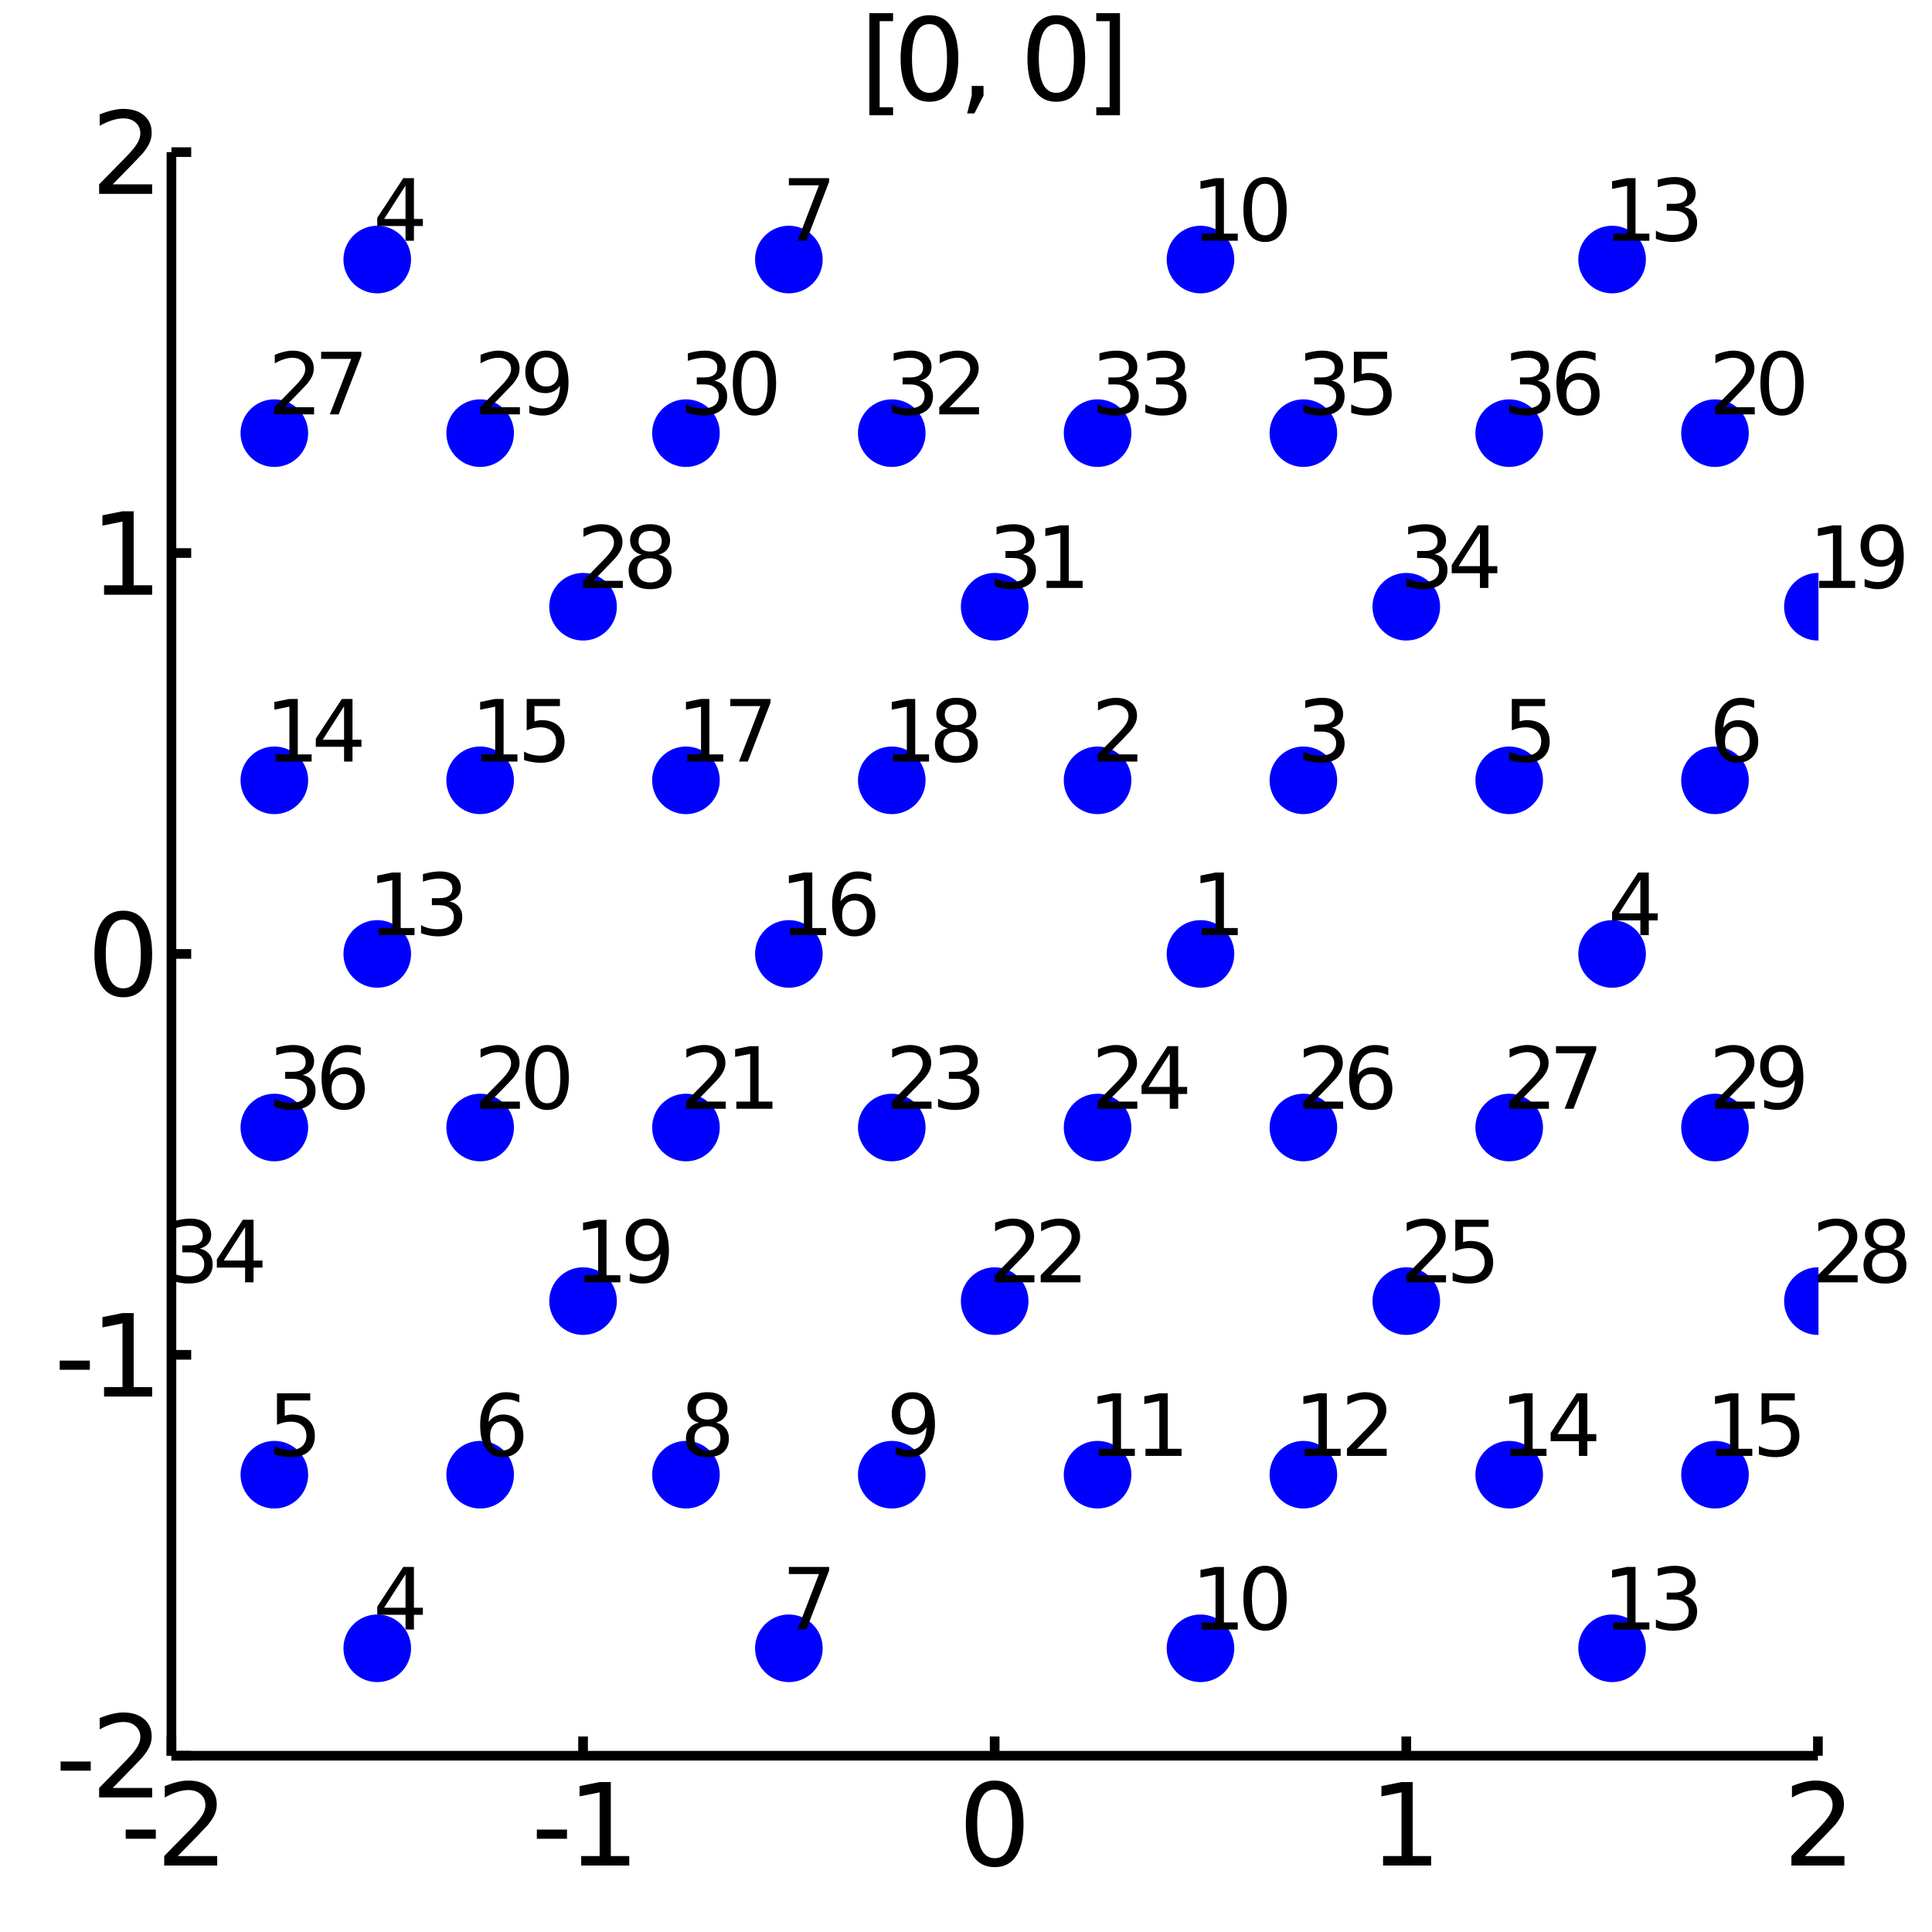 <?xml version="1.0" encoding="utf-8"?>
<svg xmlns="http://www.w3.org/2000/svg" xmlns:xlink="http://www.w3.org/1999/xlink" width="200" height="200" viewBox="0 0 800 800">
<rect x="0" y="0" width="800" height="800" fill="#808080" stroke="none"/>
<defs>
  <clipPath id="clip5600">
    <rect x="0" y="0" width="800" height="800"/>
  </clipPath>
</defs>
<path clip-path="url(#clip5600)" d="
M0 800 L800 800 L800 0 L0 0  Z
  " fill="#ffffff" fill-rule="evenodd" fill-opacity="1"/>
<defs>
  <clipPath id="clip5601">
    <rect x="160" y="80" width="561" height="561"/>
  </clipPath>
</defs>
<path clip-path="url(#clip5600)" d="
M70.992 727.008 L752.756 727.008 L752.756 62.992 L70.992 62.992  Z
  " fill="#ffffff" fill-rule="evenodd" fill-opacity="1"/>
<defs>
  <clipPath id="clip5602">
    <rect x="70" y="62" width="683" height="665"/>
  </clipPath>
</defs>
<polyline clip-path="url(#clip5600)" style="stroke:#000000; stroke-width:4; stroke-opacity:1; fill:none" points="
  70.992,727.008 752.756,727.008 
  "/>
<polyline clip-path="url(#clip5600)" style="stroke:#000000; stroke-width:4; stroke-opacity:1; fill:none" points="
  70.992,727.008 70.992,62.992 
  "/>
<polyline clip-path="url(#clip5600)" style="stroke:#000000; stroke-width:4; stroke-opacity:1; fill:none" points="
  70.992,727.008 70.992,719.04 
  "/>
<polyline clip-path="url(#clip5600)" style="stroke:#000000; stroke-width:4; stroke-opacity:1; fill:none" points="
  241.433,727.008 241.433,719.04 
  "/>
<polyline clip-path="url(#clip5600)" style="stroke:#000000; stroke-width:4; stroke-opacity:1; fill:none" points="
  411.874,727.008 411.874,719.04 
  "/>
<polyline clip-path="url(#clip5600)" style="stroke:#000000; stroke-width:4; stroke-opacity:1; fill:none" points="
  582.315,727.008 582.315,719.04 
  "/>
<polyline clip-path="url(#clip5600)" style="stroke:#000000; stroke-width:4; stroke-opacity:1; fill:none" points="
  752.756,727.008 752.756,719.04 
  "/>
<polyline clip-path="url(#clip5600)" style="stroke:#000000; stroke-width:4; stroke-opacity:1; fill:none" points="
  70.992,727.008 79.173,727.008 
  "/>
<polyline clip-path="url(#clip5600)" style="stroke:#000000; stroke-width:4; stroke-opacity:1; fill:none" points="
  70.992,561.004 79.173,561.004 
  "/>
<polyline clip-path="url(#clip5600)" style="stroke:#000000; stroke-width:4; stroke-opacity:1; fill:none" points="
  70.992,395 79.173,395 
  "/>
<polyline clip-path="url(#clip5600)" style="stroke:#000000; stroke-width:4; stroke-opacity:1; fill:none" points="
  70.992,228.996 79.173,228.996 
  "/>
<polyline clip-path="url(#clip5600)" style="stroke:#000000; stroke-width:4; stroke-opacity:1; fill:none" points="
  70.992,62.992 79.173,62.992 
  "/>
<path clip-path="url(#clip5600)" d="M 0 0 M52.045 757.596 L64.522 757.596 L64.522 761.392 L52.045 761.392 L52.045 757.596 Z" fill="#000000" fill-rule="evenodd" fill-opacity="1" /><path clip-path="url(#clip5600)" d="M 0 0 M73.619 768.545 L89.939 768.545 L89.939 772.48 L67.995 772.48 L67.995 768.545 Q70.656 765.79 75.24 761.16 Q79.846 756.508 81.027 755.165 Q83.272 752.642 84.152 750.906 Q85.055 749.147 85.055 747.457 Q85.055 744.702 83.11 742.966 Q81.189 741.23 78.087 741.23 Q75.888 741.23 73.434 741.994 Q71.004 742.758 68.226 744.309 L68.226 739.587 Q71.05 738.452 73.504 737.874 Q75.957 737.295 77.994 737.295 Q83.365 737.295 86.559 739.98 Q89.754 742.665 89.754 747.156 Q89.754 749.286 88.943 751.207 Q88.156 753.105 86.05 755.698 Q85.471 756.369 82.369 759.586 Q79.267 762.781 73.619 768.545 Z" fill="#000000" fill-rule="evenodd" fill-opacity="1" /><path clip-path="url(#clip5600)" d="M 0 0 M222.301 757.596 L234.778 757.596 L234.778 761.392 L222.301 761.392 L222.301 757.596 Z" fill="#000000" fill-rule="evenodd" fill-opacity="1" /><path clip-path="url(#clip5600)" d="M 0 0 M240.658 768.545 L248.296 768.545 L248.296 742.179 L239.986 743.846 L239.986 739.587 L248.25 737.92 L252.926 737.92 L252.926 768.545 L260.565 768.545 L260.565 772.48 L240.658 772.48 L240.658 768.545 Z" fill="#000000" fill-rule="evenodd" fill-opacity="1" /><path clip-path="url(#clip5600)" d="M 0 0 M411.874 740.999 Q408.263 740.999 406.434 744.563 Q404.629 748.105 404.629 755.235 Q404.629 762.341 406.434 765.906 Q408.263 769.447 411.874 769.447 Q415.508 769.447 417.314 765.906 Q419.142 762.341 419.142 755.235 Q419.142 748.105 417.314 744.563 Q415.508 740.999 411.874 740.999 M411.874 737.295 Q417.684 737.295 420.74 741.901 Q423.818 746.485 423.818 755.235 Q423.818 763.961 420.74 768.568 Q417.684 773.151 411.874 773.151 Q406.064 773.151 402.985 768.568 Q399.93 763.961 399.93 755.235 Q399.93 746.485 402.985 741.901 Q406.064 737.295 411.874 737.295 Z" fill="#000000" fill-rule="evenodd" fill-opacity="1" /><path clip-path="url(#clip5600)" d="M 0 0 M572.697 768.545 L580.336 768.545 L580.336 742.179 L572.026 743.846 L572.026 739.587 L580.29 737.92 L584.965 737.92 L584.965 768.545 L592.604 768.545 L592.604 772.48 L572.697 772.48 L572.697 768.545 Z" fill="#000000" fill-rule="evenodd" fill-opacity="1" /><path clip-path="url(#clip5600)" d="M 0 0 M747.409 768.545 L763.728 768.545 L763.728 772.48 L741.784 772.48 L741.784 768.545 Q744.446 765.79 749.029 761.16 Q753.636 756.508 754.816 755.165 Q757.061 752.642 757.941 750.906 Q758.844 749.147 758.844 747.457 Q758.844 744.702 756.899 742.966 Q754.978 741.23 751.876 741.23 Q749.677 741.23 747.224 741.994 Q744.793 742.758 742.015 744.309 L742.015 739.587 Q744.839 738.452 747.293 737.874 Q749.747 737.295 751.784 737.295 Q757.154 737.295 760.348 739.98 Q763.543 742.665 763.543 747.156 Q763.543 749.286 762.733 751.207 Q761.946 753.105 759.839 755.698 Q759.261 756.369 756.159 759.586 Q753.057 762.781 747.409 768.545 Z" fill="#000000" fill-rule="evenodd" fill-opacity="1" /><path clip-path="url(#clip5600)" d="M 0 0 M25.099 729.404 L37.576 729.404 L37.576 733.2 L25.099 733.2 L25.099 729.404 Z" fill="#000000" fill-rule="evenodd" fill-opacity="1" /><path clip-path="url(#clip5600)" d="M 0 0 M46.673 740.353 L62.992 740.353 L62.992 744.288 L41.048 744.288 L41.048 740.353 Q43.71 737.598 48.293 732.968 Q52.9 728.316 54.08 726.973 Q56.325 724.45 57.205 722.714 Q58.108 720.955 58.108 719.265 Q58.108 716.51 56.163 714.774 Q54.242 713.038 51.14 713.038 Q48.941 713.038 46.488 713.802 Q44.057 714.566 41.279 716.117 L41.279 711.395 Q44.103 710.26 46.557 709.682 Q49.011 709.103 51.048 709.103 Q56.418 709.103 59.612 711.788 Q62.807 714.473 62.807 718.964 Q62.807 721.094 61.997 723.015 Q61.21 724.913 59.103 727.506 Q58.525 728.177 55.423 731.394 Q52.321 734.589 46.673 740.353 Z" fill="#000000" fill-rule="evenodd" fill-opacity="1" /><path clip-path="url(#clip5600)" d="M 0 0 M24.728 563.4 L37.205 563.4 L37.205 567.196 L24.728 567.196 L24.728 563.4 Z" fill="#000000" fill-rule="evenodd" fill-opacity="1" /><path clip-path="url(#clip5600)" d="M 0 0 M43.085 574.349 L50.724 574.349 L50.724 547.983 L42.413 549.65 L42.413 545.391 L50.677 543.724 L55.353 543.724 L55.353 574.349 L62.992 574.349 L62.992 578.284 L43.085 578.284 L43.085 574.349 Z" fill="#000000" fill-rule="evenodd" fill-opacity="1" /><path clip-path="url(#clip5600)" d="M 0 0 M51.048 380.799 Q47.437 380.799 45.608 384.363 Q43.802 387.905 43.802 395.035 Q43.802 402.141 45.608 405.706 Q47.437 409.248 51.048 409.248 Q54.682 409.248 56.487 405.706 Q58.316 402.141 58.316 395.035 Q58.316 387.905 56.487 384.363 Q54.682 380.799 51.048 380.799 M51.048 377.095 Q56.858 377.095 59.913 381.701 Q62.992 386.285 62.992 395.035 Q62.992 403.762 59.913 408.368 Q56.858 412.951 51.048 412.951 Q45.238 412.951 42.159 408.368 Q39.103 403.762 39.103 395.035 Q39.103 386.285 42.159 381.701 Q45.238 377.095 51.048 377.095 Z" fill="#000000" fill-rule="evenodd" fill-opacity="1" /><path clip-path="url(#clip5600)" d="M 0 0 M43.085 242.341 L50.724 242.341 L50.724 215.975 L42.413 217.642 L42.413 213.383 L50.677 211.716 L55.353 211.716 L55.353 242.341 L62.992 242.341 L62.992 246.276 L43.085 246.276 L43.085 242.341 Z" fill="#000000" fill-rule="evenodd" fill-opacity="1" /><path clip-path="url(#clip5600)" d="M 0 0 M46.673 76.337 L62.992 76.337 L62.992 80.272 L41.048 80.272 L41.048 76.337 Q43.71 73.582 48.293 68.953 Q52.9 64.3 54.08 62.957 Q56.325 60.434 57.205 58.698 Q58.108 56.939 58.108 55.249 Q58.108 52.495 56.163 50.758 Q54.242 49.022 51.14 49.022 Q48.941 49.022 46.488 49.786 Q44.057 50.55 41.279 52.101 L41.279 47.379 Q44.103 46.245 46.557 45.666 Q49.011 45.087 51.048 45.087 Q56.418 45.087 59.612 47.772 Q62.807 50.458 62.807 54.948 Q62.807 57.078 61.997 58.999 Q61.21 60.897 59.103 63.49 Q58.525 64.161 55.423 67.379 Q52.321 70.573 46.673 76.337 Z" fill="#000000" fill-rule="evenodd" fill-opacity="1" /><path clip-path="url(#clip5600)" d="M 0 0 M359.988 5.454 L369.802 5.454 L369.802 8.764 L364.247 8.764 L364.247 44.412 L369.802 44.412 L369.802 47.722 L359.988 47.722 L359.988 5.454 Z" fill="#000000" fill-rule="evenodd" fill-opacity="1" /><path clip-path="url(#clip5600)" d="M 0 0 M384.872 9.991 Q381.261 9.991 379.432 13.556 Q377.627 17.097 377.627 24.227 Q377.627 31.333 379.432 34.898 Q381.261 38.44 384.872 38.44 Q388.506 38.44 390.312 34.898 Q392.14 31.333 392.14 24.227 Q392.14 17.097 390.312 13.556 Q388.506 9.991 384.872 9.991 M384.872 6.287 Q390.682 6.287 393.738 10.893 Q396.816 15.477 396.816 24.227 Q396.816 32.953 393.738 37.56 Q390.682 42.143 384.872 42.143 Q379.062 42.143 375.983 37.56 Q372.927 32.953 372.927 24.227 Q372.927 15.477 375.983 10.893 Q379.062 6.287 384.872 6.287 Z" fill="#000000" fill-rule="evenodd" fill-opacity="1" /><path clip-path="url(#clip5600)" d="M 0 0 M402.372 35.592 L407.256 35.592 L407.256 39.574 L403.46 46.981 L400.474 46.981 L402.372 39.574 L402.372 35.592 Z" fill="#000000" fill-rule="evenodd" fill-opacity="1" /><path clip-path="url(#clip5600)" d="M 0 0 M437.395 9.991 Q433.784 9.991 431.955 13.556 Q430.149 17.097 430.149 24.227 Q430.149 31.333 431.955 34.898 Q433.784 38.44 437.395 38.44 Q441.029 38.44 442.834 34.898 Q444.663 31.333 444.663 24.227 Q444.663 17.097 442.834 13.556 Q441.029 9.991 437.395 9.991 M437.395 6.287 Q443.205 6.287 446.26 10.893 Q449.339 15.477 449.339 24.227 Q449.339 32.953 446.26 37.56 Q443.205 42.143 437.395 42.143 Q431.585 42.143 428.506 37.56 Q425.45 32.953 425.45 24.227 Q425.45 15.477 428.506 10.893 Q431.585 6.287 437.395 6.287 Z" fill="#000000" fill-rule="evenodd" fill-opacity="1" /><path clip-path="url(#clip5600)" d="M 0 0 M463.76 5.454 L463.76 47.722 L453.946 47.722 L453.946 44.412 L459.478 44.412 L459.478 8.764 L453.946 8.764 L453.946 5.454 L463.76 5.454 Z" fill="#000000" fill-rule="evenodd" fill-opacity="1" /><circle clip-path="url(#clip5602)" cx="156.213" cy="682.527" r="14" fill="#0000ff" fill-rule="evenodd" fill-opacity="1" stroke="none"/>
<circle clip-path="url(#clip5602)" cx="113.602" cy="610.645" r="14" fill="#0000ff" fill-rule="evenodd" fill-opacity="1" stroke="none"/>
<circle clip-path="url(#clip5602)" cx="198.823" cy="610.645" r="14" fill="#0000ff" fill-rule="evenodd" fill-opacity="1" stroke="none"/>
<circle clip-path="url(#clip5602)" cx="326.654" cy="682.527" r="14" fill="#0000ff" fill-rule="evenodd" fill-opacity="1" stroke="none"/>
<circle clip-path="url(#clip5602)" cx="284.043" cy="610.645" r="14" fill="#0000ff" fill-rule="evenodd" fill-opacity="1" stroke="none"/>
<circle clip-path="url(#clip5602)" cx="369.264" cy="610.645" r="14" fill="#0000ff" fill-rule="evenodd" fill-opacity="1" stroke="none"/>
<circle clip-path="url(#clip5602)" cx="497.094" cy="682.527" r="14" fill="#0000ff" fill-rule="evenodd" fill-opacity="1" stroke="none"/>
<circle clip-path="url(#clip5602)" cx="454.484" cy="610.645" r="14" fill="#0000ff" fill-rule="evenodd" fill-opacity="1" stroke="none"/>
<circle clip-path="url(#clip5602)" cx="539.705" cy="610.645" r="14" fill="#0000ff" fill-rule="evenodd" fill-opacity="1" stroke="none"/>
<circle clip-path="url(#clip5602)" cx="667.535" cy="682.527" r="14" fill="#0000ff" fill-rule="evenodd" fill-opacity="1" stroke="none"/>
<circle clip-path="url(#clip5602)" cx="624.925" cy="610.645" r="14" fill="#0000ff" fill-rule="evenodd" fill-opacity="1" stroke="none"/>
<circle clip-path="url(#clip5602)" cx="710.146" cy="610.645" r="14" fill="#0000ff" fill-rule="evenodd" fill-opacity="1" stroke="none"/>
<circle clip-path="url(#clip5602)" cx="411.874" cy="538.764" r="14" fill="#0000ff" fill-rule="evenodd" fill-opacity="1" stroke="none"/>
<circle clip-path="url(#clip5602)" cx="369.264" cy="466.882" r="14" fill="#0000ff" fill-rule="evenodd" fill-opacity="1" stroke="none"/>
<circle clip-path="url(#clip5602)" cx="454.484" cy="466.882" r="14" fill="#0000ff" fill-rule="evenodd" fill-opacity="1" stroke="none"/>
<circle clip-path="url(#clip5602)" cx="582.315" cy="538.764" r="14" fill="#0000ff" fill-rule="evenodd" fill-opacity="1" stroke="none"/>
<circle clip-path="url(#clip5602)" cx="539.705" cy="466.882" r="14" fill="#0000ff" fill-rule="evenodd" fill-opacity="1" stroke="none"/>
<circle clip-path="url(#clip5602)" cx="624.925" cy="466.882" r="14" fill="#0000ff" fill-rule="evenodd" fill-opacity="1" stroke="none"/>
<path clip-path="url(#clip5600)" d="M 0 0 M167.914 651.887 L159.06 665.724 L167.914 665.724 L167.914 651.887 M166.994 648.831 L171.403 648.831 L171.403 665.724 L175.101 665.724 L175.101 668.64 L171.403 668.64 L171.403 674.751 L167.914 674.751 L167.914 668.64 L156.213 668.64 L156.213 665.255 L166.994 648.831 Z" fill="#000000" fill-rule="evenodd" fill-opacity="1" /><path clip-path="url(#clip5600)" d="M 0 0 M114.696 576.949 L128.463 576.949 L128.463 579.901 L117.908 579.901 L117.908 586.255 Q118.672 585.995 119.436 585.873 Q120.2 585.734 120.963 585.734 Q125.304 585.734 127.838 588.113 Q130.373 590.491 130.373 594.554 Q130.373 598.738 127.769 601.064 Q125.165 603.373 120.425 603.373 Q118.793 603.373 117.092 603.095 Q115.408 602.817 113.602 602.262 L113.602 598.738 Q115.165 599.588 116.832 600.005 Q118.498 600.422 120.356 600.422 Q123.359 600.422 125.113 598.842 Q126.866 597.262 126.866 594.554 Q126.866 591.845 125.113 590.265 Q123.359 588.685 120.356 588.685 Q118.95 588.685 117.543 588.998 Q116.154 589.31 114.696 589.97 L114.696 576.949 Z" fill="#000000" fill-rule="evenodd" fill-opacity="1" /><path clip-path="url(#clip5600)" d="M 0 0 M208.076 588.512 Q205.715 588.512 204.326 590.126 Q202.955 591.741 202.955 594.554 Q202.955 597.349 204.326 598.981 Q205.715 600.595 208.076 600.595 Q210.437 600.595 211.809 598.981 Q213.198 597.349 213.198 594.554 Q213.198 591.741 211.809 590.126 Q210.437 588.512 208.076 588.512 M215.038 577.522 L215.038 580.717 Q213.719 580.092 212.364 579.762 Q211.028 579.432 209.708 579.432 Q206.236 579.432 204.396 581.776 Q202.573 584.12 202.312 588.859 Q203.337 587.349 204.882 586.55 Q206.427 585.734 208.285 585.734 Q212.191 585.734 214.448 588.113 Q216.722 590.474 216.722 594.554 Q216.722 598.547 214.361 600.96 Q212 603.373 208.076 603.373 Q203.58 603.373 201.201 599.935 Q198.823 596.481 198.823 589.935 Q198.823 583.79 201.739 580.144 Q204.656 576.481 209.569 576.481 Q210.889 576.481 212.226 576.741 Q213.58 577.002 215.038 577.522 Z" fill="#000000" fill-rule="evenodd" fill-opacity="1" /><path clip-path="url(#clip5600)" d="M 0 0 M326.654 648.831 L343.32 648.831 L343.32 650.324 L333.91 674.751 L330.247 674.751 L339.101 651.783 L326.654 651.783 L326.654 648.831 Z" fill="#000000" fill-rule="evenodd" fill-opacity="1" /><path clip-path="url(#clip5600)" d="M 0 0 M292.932 590.56 Q290.432 590.56 288.991 591.897 Q287.568 593.234 287.568 595.578 Q287.568 597.922 288.991 599.258 Q290.432 600.595 292.932 600.595 Q295.432 600.595 296.873 599.258 Q298.314 597.904 298.314 595.578 Q298.314 593.234 296.873 591.897 Q295.449 590.56 292.932 590.56 M289.425 589.067 Q287.168 588.512 285.901 586.967 Q284.651 585.422 284.651 583.199 Q284.651 580.092 286.856 578.286 Q289.078 576.481 292.932 576.481 Q296.804 576.481 299.009 578.286 Q301.213 580.092 301.213 583.199 Q301.213 585.422 299.946 586.967 Q298.696 588.512 296.456 589.067 Q298.991 589.658 300.397 591.376 Q301.821 593.095 301.821 595.578 Q301.821 599.345 299.512 601.359 Q297.22 603.373 292.932 603.373 Q288.644 603.373 286.335 601.359 Q284.043 599.345 284.043 595.578 Q284.043 593.095 285.467 591.376 Q286.891 589.658 289.425 589.067 M288.141 583.529 Q288.141 585.543 289.391 586.672 Q290.658 587.8 292.932 587.8 Q295.189 587.8 296.456 586.672 Q297.741 585.543 297.741 583.529 Q297.741 581.515 296.456 580.387 Q295.189 579.258 292.932 579.258 Q290.658 579.258 289.391 580.387 Q288.141 581.515 288.141 583.529 Z" fill="#000000" fill-rule="evenodd" fill-opacity="1" /><path clip-path="url(#clip5600)" d="M 0 0 M370.93 602.331 L370.93 599.137 Q372.25 599.762 373.604 600.092 Q374.958 600.422 376.26 600.422 Q379.732 600.422 381.555 598.095 Q383.396 595.751 383.656 590.995 Q382.649 592.488 381.104 593.286 Q379.559 594.085 377.684 594.085 Q373.795 594.085 371.521 591.741 Q369.264 589.38 369.264 585.3 Q369.264 581.307 371.625 578.894 Q373.986 576.481 377.91 576.481 Q382.406 576.481 384.767 579.936 Q387.146 583.373 387.146 589.935 Q387.146 596.064 384.229 599.727 Q381.33 603.373 376.417 603.373 Q375.097 603.373 373.743 603.112 Q372.389 602.852 370.93 602.331 M377.91 591.342 Q380.271 591.342 381.642 589.727 Q383.031 588.113 383.031 585.3 Q383.031 582.505 381.642 580.89 Q380.271 579.258 377.91 579.258 Q375.548 579.258 374.16 580.89 Q372.788 582.505 372.788 585.3 Q372.788 588.113 374.16 589.727 Q375.548 591.342 377.91 591.342 Z" fill="#000000" fill-rule="evenodd" fill-opacity="1" /><path clip-path="url(#clip5600)" d="M 0 0 M497.598 671.8 L503.327 671.8 L503.327 652.026 L497.094 653.276 L497.094 650.081 L503.292 648.831 L506.799 648.831 L506.799 671.8 L512.528 671.8 L512.528 674.751 L497.598 674.751 L497.598 671.8 Z" fill="#000000" fill-rule="evenodd" fill-opacity="1" /><path clip-path="url(#clip5600)" d="M 0 0 M523.83 651.14 Q521.122 651.14 519.751 653.814 Q518.396 656.47 518.396 661.817 Q518.396 667.147 519.751 669.821 Q521.122 672.477 523.83 672.477 Q526.556 672.477 527.91 669.821 Q529.282 667.147 529.282 661.817 Q529.282 656.47 527.91 653.814 Q526.556 651.14 523.83 651.14 M523.83 648.363 Q528.188 648.363 530.48 651.817 Q532.789 655.255 532.789 661.817 Q532.789 668.362 530.48 671.817 Q528.188 675.255 523.83 675.255 Q519.473 675.255 517.164 671.817 Q514.872 668.362 514.872 661.817 Q514.872 655.255 517.164 651.817 Q519.473 648.363 523.83 648.363 Z" fill="#000000" fill-rule="evenodd" fill-opacity="1" /><path clip-path="url(#clip5600)" d="M 0 0 M454.988 599.918 L460.717 599.918 L460.717 580.144 L454.484 581.394 L454.484 578.199 L460.682 576.949 L464.189 576.949 L464.189 599.918 L469.918 599.918 L469.918 602.869 L454.988 602.869 L454.988 599.918 Z" fill="#000000" fill-rule="evenodd" fill-opacity="1" /><path clip-path="url(#clip5600)" d="M 0 0 M474.328 599.918 L480.057 599.918 L480.057 580.144 L473.824 581.394 L473.824 578.199 L480.022 576.949 L483.529 576.949 L483.529 599.918 L489.258 599.918 L489.258 602.869 L474.328 602.869 L474.328 599.918 Z" fill="#000000" fill-rule="evenodd" fill-opacity="1" /><path clip-path="url(#clip5600)" d="M 0 0 M540.208 599.918 L545.937 599.918 L545.937 580.144 L539.705 581.394 L539.705 578.199 L545.903 576.949 L549.41 576.949 L549.41 599.918 L555.139 599.918 L555.139 602.869 L540.208 602.869 L540.208 599.918 Z" fill="#000000" fill-rule="evenodd" fill-opacity="1" /><path clip-path="url(#clip5600)" d="M 0 0 M561.962 599.918 L574.201 599.918 L574.201 602.869 L557.743 602.869 L557.743 599.918 Q559.739 597.852 563.177 594.38 Q566.632 590.89 567.517 589.883 Q569.201 587.991 569.861 586.689 Q570.538 585.37 570.538 584.102 Q570.538 582.036 569.08 580.734 Q567.639 579.432 565.312 579.432 Q563.663 579.432 561.823 580.005 Q560 580.578 557.916 581.741 L557.916 578.199 Q560.034 577.349 561.875 576.915 Q563.715 576.481 565.243 576.481 Q569.271 576.481 571.666 578.495 Q574.062 580.508 574.062 583.876 Q574.062 585.474 573.455 586.915 Q572.864 588.338 571.284 590.283 Q570.85 590.786 568.524 593.199 Q566.198 595.595 561.962 599.918 Z" fill="#000000" fill-rule="evenodd" fill-opacity="1" /><path clip-path="url(#clip5600)" d="M 0 0 M668.039 671.8 L673.768 671.8 L673.768 652.026 L667.535 653.276 L667.535 650.081 L673.733 648.831 L677.24 648.831 L677.24 671.8 L682.969 671.8 L682.969 674.751 L668.039 674.751 L668.039 671.8 Z" fill="#000000" fill-rule="evenodd" fill-opacity="1" /><path clip-path="url(#clip5600)" d="M 0 0 M697.396 660.776 Q699.914 661.314 701.32 663.015 Q702.744 664.717 702.744 667.217 Q702.744 671.053 700.105 673.154 Q697.466 675.255 692.605 675.255 Q690.973 675.255 689.237 674.925 Q687.518 674.612 685.678 673.97 L685.678 670.585 Q687.136 671.435 688.872 671.869 Q690.608 672.303 692.501 672.303 Q695.799 672.303 697.518 671.001 Q699.254 669.699 699.254 667.217 Q699.254 664.925 697.639 663.64 Q696.042 662.338 693.178 662.338 L690.157 662.338 L690.157 659.456 L693.317 659.456 Q695.903 659.456 697.275 658.432 Q698.646 657.39 698.646 655.446 Q698.646 653.449 697.223 652.39 Q695.817 651.314 693.178 651.314 Q691.737 651.314 690.087 651.626 Q688.438 651.939 686.459 652.599 L686.459 649.474 Q688.455 648.918 690.192 648.64 Q691.945 648.363 693.49 648.363 Q697.483 648.363 699.81 650.185 Q702.136 651.991 702.136 655.081 Q702.136 657.234 700.903 658.727 Q699.671 660.203 697.396 660.776 Z" fill="#000000" fill-rule="evenodd" fill-opacity="1" /><path clip-path="url(#clip5600)" d="M 0 0 M625.429 599.918 L631.158 599.918 L631.158 580.144 L624.925 581.394 L624.925 578.199 L631.123 576.949 L634.63 576.949 L634.63 599.918 L640.359 599.918 L640.359 602.869 L625.429 602.869 L625.429 599.918 Z" fill="#000000" fill-rule="evenodd" fill-opacity="1" /><path clip-path="url(#clip5600)" d="M 0 0 M653.797 580.005 L644.942 593.842 L653.797 593.842 L653.797 580.005 M652.876 576.949 L657.286 576.949 L657.286 593.842 L660.984 593.842 L660.984 596.758 L657.286 596.758 L657.286 602.869 L653.797 602.869 L653.797 596.758 L642.095 596.758 L642.095 593.373 L652.876 576.949 Z" fill="#000000" fill-rule="evenodd" fill-opacity="1" /><path clip-path="url(#clip5600)" d="M 0 0 M710.649 599.918 L716.378 599.918 L716.378 580.144 L710.146 581.394 L710.146 578.199 L716.344 576.949 L719.85 576.949 L719.85 599.918 L725.58 599.918 L725.58 602.869 L710.649 602.869 L710.649 599.918 Z" fill="#000000" fill-rule="evenodd" fill-opacity="1" /><path clip-path="url(#clip5600)" d="M 0 0 M729.416 576.949 L743.184 576.949 L743.184 579.901 L732.628 579.901 L732.628 586.255 Q733.392 585.995 734.156 585.873 Q734.92 585.734 735.684 585.734 Q740.024 585.734 742.559 588.113 Q745.093 590.491 745.093 594.554 Q745.093 598.738 742.489 601.064 Q739.885 603.373 735.146 603.373 Q733.514 603.373 731.812 603.095 Q730.128 602.817 728.323 602.262 L728.323 598.738 Q729.885 599.588 731.552 600.005 Q733.218 600.422 735.076 600.422 Q738.08 600.422 739.833 598.842 Q741.586 597.262 741.586 594.554 Q741.586 591.845 739.833 590.265 Q738.08 588.685 735.076 588.685 Q733.67 588.685 732.264 588.998 Q730.875 589.31 729.416 589.97 L729.416 576.949 Z" fill="#000000" fill-rule="evenodd" fill-opacity="1" /><path clip-path="url(#clip5600)" d="M 0 0 M416.093 528.036 L428.332 528.036 L428.332 530.988 L411.874 530.988 L411.874 528.036 Q413.871 525.97 417.308 522.498 Q420.763 519.009 421.648 518.002 Q423.332 516.109 423.992 514.807 Q424.669 513.488 424.669 512.22 Q424.669 510.154 423.211 508.852 Q421.77 507.55 419.443 507.55 Q417.794 507.55 415.954 508.123 Q414.131 508.696 412.048 509.859 L412.048 506.318 Q414.166 505.467 416.006 505.033 Q417.846 504.599 419.374 504.599 Q423.402 504.599 425.798 506.613 Q428.193 508.627 428.193 511.995 Q428.193 513.592 427.586 515.033 Q426.995 516.456 425.416 518.401 Q424.982 518.904 422.655 521.318 Q420.329 523.713 416.093 528.036 Z" fill="#000000" fill-rule="evenodd" fill-opacity="1" /><path clip-path="url(#clip5600)" d="M 0 0 M435.155 528.036 L447.395 528.036 L447.395 530.988 L430.936 530.988 L430.936 528.036 Q432.933 525.97 436.37 522.498 Q439.825 519.009 440.711 518.002 Q442.395 516.109 443.054 514.807 Q443.731 513.488 443.731 512.22 Q443.731 510.154 442.273 508.852 Q440.832 507.55 438.506 507.55 Q436.857 507.55 435.016 508.123 Q433.193 508.696 431.11 509.859 L431.11 506.318 Q433.228 505.467 435.068 505.033 Q436.909 504.599 438.436 504.599 Q442.464 504.599 444.86 506.613 Q447.256 508.627 447.256 511.995 Q447.256 513.592 446.648 515.033 Q446.058 516.456 444.478 518.401 Q444.044 518.904 441.718 521.318 Q439.391 523.713 435.155 528.036 Z" fill="#000000" fill-rule="evenodd" fill-opacity="1" /><path clip-path="url(#clip5600)" d="M 0 0 M373.483 456.154 L385.722 456.154 L385.722 459.106 L369.264 459.106 L369.264 456.154 Q371.26 454.088 374.698 450.616 Q378.153 447.127 379.038 446.12 Q380.722 444.227 381.382 442.925 Q382.059 441.606 382.059 440.339 Q382.059 438.273 380.601 436.971 Q379.16 435.668 376.833 435.668 Q375.184 435.668 373.344 436.241 Q371.521 436.814 369.437 437.977 L369.437 434.436 Q371.555 433.585 373.396 433.151 Q375.236 432.717 376.764 432.717 Q380.791 432.717 383.187 434.731 Q385.583 436.745 385.583 440.113 Q385.583 441.71 384.976 443.151 Q384.385 444.575 382.805 446.519 Q382.371 447.023 380.045 449.436 Q377.719 451.832 373.483 456.154 Z" fill="#000000" fill-rule="evenodd" fill-opacity="1" /><path clip-path="url(#clip5600)" d="M 0 0 M400.149 445.13 Q402.666 445.668 404.073 447.37 Q405.496 449.071 405.496 451.571 Q405.496 455.408 402.857 457.509 Q400.218 459.609 395.357 459.609 Q393.725 459.609 391.989 459.279 Q390.271 458.967 388.43 458.325 L388.43 454.939 Q389.889 455.79 391.625 456.224 Q393.361 456.658 395.253 456.658 Q398.552 456.658 400.271 455.356 Q402.007 454.054 402.007 451.571 Q402.007 449.279 400.392 447.995 Q398.795 446.693 395.93 446.693 L392.909 446.693 L392.909 443.811 L396.069 443.811 Q398.656 443.811 400.028 442.786 Q401.399 441.745 401.399 439.8 Q401.399 437.804 399.975 436.745 Q398.569 435.668 395.93 435.668 Q394.489 435.668 392.84 435.981 Q391.191 436.293 389.212 436.953 L389.212 433.828 Q391.208 433.273 392.944 432.995 Q394.698 432.717 396.243 432.717 Q400.236 432.717 402.562 434.54 Q404.889 436.346 404.889 439.436 Q404.889 441.589 403.656 443.082 Q402.423 444.557 400.149 445.13 Z" fill="#000000" fill-rule="evenodd" fill-opacity="1" /><path clip-path="url(#clip5600)" d="M 0 0 M458.703 456.154 L470.942 456.154 L470.942 459.106 L454.484 459.106 L454.484 456.154 Q456.481 454.088 459.918 450.616 Q463.373 447.127 464.259 446.12 Q465.943 444.227 466.602 442.925 Q467.279 441.606 467.279 440.339 Q467.279 438.273 465.821 436.971 Q464.38 435.668 462.054 435.668 Q460.404 435.668 458.564 436.241 Q456.741 436.814 454.658 437.977 L454.658 434.436 Q456.776 433.585 458.616 433.151 Q460.456 432.717 461.984 432.717 Q466.012 432.717 468.408 434.731 Q470.804 436.745 470.804 440.113 Q470.804 441.71 470.196 443.151 Q469.606 444.575 468.026 446.519 Q467.592 447.023 465.265 449.436 Q462.939 451.832 458.703 456.154 Z" fill="#000000" fill-rule="evenodd" fill-opacity="1" /><path clip-path="url(#clip5600)" d="M 0 0 M484.38 436.241 L475.526 450.078 L484.38 450.078 L484.38 436.241 M483.46 433.186 L487.869 433.186 L487.869 450.078 L491.567 450.078 L491.567 452.995 L487.869 452.995 L487.869 459.106 L484.38 459.106 L484.38 452.995 L472.679 452.995 L472.679 449.609 L483.46 433.186 Z" fill="#000000" fill-rule="evenodd" fill-opacity="1" /><path clip-path="url(#clip5600)" d="M 0 0 M586.534 528.036 L598.773 528.036 L598.773 530.988 L582.315 530.988 L582.315 528.036 Q584.311 525.97 587.749 522.498 Q591.204 519.009 592.089 518.002 Q593.773 516.109 594.433 514.807 Q595.11 513.488 595.11 512.22 Q595.11 510.154 593.652 508.852 Q592.211 507.55 589.884 507.55 Q588.235 507.55 586.395 508.123 Q584.572 508.696 582.489 509.859 L582.489 506.318 Q584.607 505.467 586.447 505.033 Q588.287 504.599 589.815 504.599 Q593.843 504.599 596.238 506.613 Q598.634 508.627 598.634 511.995 Q598.634 513.592 598.027 515.033 Q597.436 516.456 595.857 518.401 Q595.423 518.904 593.096 521.318 Q590.77 523.713 586.534 528.036 Z" fill="#000000" fill-rule="evenodd" fill-opacity="1" /><path clip-path="url(#clip5600)" d="M 0 0 M602.61 505.068 L616.377 505.068 L616.377 508.019 L605.822 508.019 L605.822 514.373 Q606.586 514.113 607.35 513.991 Q608.113 513.852 608.877 513.852 Q613.218 513.852 615.752 516.231 Q618.287 518.609 618.287 522.672 Q618.287 526.856 615.683 529.182 Q613.079 531.491 608.339 531.491 Q606.707 531.491 605.006 531.213 Q603.322 530.936 601.516 530.38 L601.516 526.856 Q603.079 527.706 604.745 528.123 Q606.412 528.54 608.27 528.54 Q611.273 528.54 613.027 526.96 Q614.78 525.38 614.78 522.672 Q614.78 519.963 613.027 518.384 Q611.273 516.804 608.27 516.804 Q606.863 516.804 605.457 517.116 Q604.068 517.429 602.61 518.088 L602.61 505.068 Z" fill="#000000" fill-rule="evenodd" fill-opacity="1" /><path clip-path="url(#clip5600)" d="M 0 0 M543.923 456.154 L556.163 456.154 L556.163 459.106 L539.705 459.106 L539.705 456.154 Q541.701 454.088 545.139 450.616 Q548.594 447.127 549.479 446.12 Q551.163 444.227 551.823 442.925 Q552.5 441.606 552.5 440.339 Q552.5 438.273 551.041 436.971 Q549.601 435.668 547.274 435.668 Q545.625 435.668 543.785 436.241 Q541.962 436.814 539.878 437.977 L539.878 434.436 Q541.996 433.585 543.837 433.151 Q545.677 432.717 547.205 432.717 Q551.232 432.717 553.628 434.731 Q556.024 436.745 556.024 440.113 Q556.024 441.71 555.416 443.151 Q554.826 444.575 553.246 446.519 Q552.812 447.023 550.486 449.436 Q548.16 451.832 543.923 456.154 Z" fill="#000000" fill-rule="evenodd" fill-opacity="1" /><path clip-path="url(#clip5600)" d="M 0 0 M567.899 444.748 Q565.538 444.748 564.149 446.363 Q562.778 447.977 562.778 450.79 Q562.778 453.585 564.149 455.217 Q565.538 456.832 567.899 456.832 Q570.26 456.832 571.632 455.217 Q573.021 453.585 573.021 450.79 Q573.021 447.977 571.632 446.363 Q570.26 444.748 567.899 444.748 M574.861 433.759 L574.861 436.953 Q573.541 436.328 572.187 435.998 Q570.85 435.668 569.531 435.668 Q566.059 435.668 564.218 438.012 Q562.396 440.356 562.135 445.095 Q563.159 443.585 564.705 442.786 Q566.25 441.97 568.107 441.97 Q572.014 441.97 574.271 444.349 Q576.545 446.71 576.545 450.79 Q576.545 454.783 574.184 457.196 Q571.823 459.609 567.899 459.609 Q563.403 459.609 561.024 456.172 Q558.646 452.717 558.646 446.172 Q558.646 440.026 561.562 436.38 Q564.479 432.717 569.392 432.717 Q570.712 432.717 572.048 432.977 Q573.402 433.238 574.861 433.759 Z" fill="#000000" fill-rule="evenodd" fill-opacity="1" /><path clip-path="url(#clip5600)" d="M 0 0 M629.144 456.154 L641.383 456.154 L641.383 459.106 L624.925 459.106 L624.925 456.154 Q626.922 454.088 630.359 450.616 Q633.814 447.127 634.699 446.12 Q636.383 444.227 637.043 442.925 Q637.72 441.606 637.72 440.339 Q637.72 438.273 636.262 436.971 Q634.821 435.668 632.495 435.668 Q630.845 435.668 629.005 436.241 Q627.182 436.814 625.099 437.977 L625.099 434.436 Q627.217 433.585 629.057 433.151 Q630.897 432.717 632.425 432.717 Q636.453 432.717 638.849 434.731 Q641.245 436.745 641.245 440.113 Q641.245 441.71 640.637 443.151 Q640.047 444.575 638.467 446.519 Q638.033 447.023 635.706 449.436 Q633.38 451.832 629.144 456.154 Z" fill="#000000" fill-rule="evenodd" fill-opacity="1" /><path clip-path="url(#clip5600)" d="M 0 0 M644.3 433.186 L660.967 433.186 L660.967 434.679 L651.557 459.106 L647.894 459.106 L656.748 436.137 L644.3 436.137 L644.3 433.186 Z" fill="#000000" fill-rule="evenodd" fill-opacity="1" /><circle clip-path="url(#clip5602)" cx="156.213" cy="395" r="14" fill="#0000ff" fill-rule="evenodd" fill-opacity="1" stroke="none"/>
<circle clip-path="url(#clip5602)" cx="113.602" cy="323.118" r="14" fill="#0000ff" fill-rule="evenodd" fill-opacity="1" stroke="none"/>
<circle clip-path="url(#clip5602)" cx="198.823" cy="323.118" r="14" fill="#0000ff" fill-rule="evenodd" fill-opacity="1" stroke="none"/>
<circle clip-path="url(#clip5602)" cx="326.654" cy="395" r="14" fill="#0000ff" fill-rule="evenodd" fill-opacity="1" stroke="none"/>
<circle clip-path="url(#clip5602)" cx="284.043" cy="323.118" r="14" fill="#0000ff" fill-rule="evenodd" fill-opacity="1" stroke="none"/>
<circle clip-path="url(#clip5602)" cx="369.264" cy="323.118" r="14" fill="#0000ff" fill-rule="evenodd" fill-opacity="1" stroke="none"/>
<circle clip-path="url(#clip5602)" cx="241.433" cy="538.764" r="14" fill="#0000ff" fill-rule="evenodd" fill-opacity="1" stroke="none"/>
<circle clip-path="url(#clip5602)" cx="198.823" cy="466.882" r="14" fill="#0000ff" fill-rule="evenodd" fill-opacity="1" stroke="none"/>
<circle clip-path="url(#clip5602)" cx="284.043" cy="466.882" r="14" fill="#0000ff" fill-rule="evenodd" fill-opacity="1" stroke="none"/>
<circle clip-path="url(#clip5602)" cx="113.602" cy="179.355" r="14" fill="#0000ff" fill-rule="evenodd" fill-opacity="1" stroke="none"/>
<circle clip-path="url(#clip5602)" cx="113.602" cy="466.882" r="14" fill="#0000ff" fill-rule="evenodd" fill-opacity="1" stroke="none"/>
<path clip-path="url(#clip5600)" d="M 0 0 M156.716 384.273 L162.445 384.273 L162.445 364.498 L156.213 365.748 L156.213 362.554 L162.41 361.304 L165.917 361.304 L165.917 384.273 L171.647 384.273 L171.647 387.224 L156.716 387.224 L156.716 384.273 Z" fill="#000000" fill-rule="evenodd" fill-opacity="1" /><path clip-path="url(#clip5600)" d="M 0 0 M186.074 373.248 Q188.591 373.787 189.997 375.488 Q191.421 377.189 191.421 379.689 Q191.421 383.526 188.782 385.627 Q186.143 387.727 181.282 387.727 Q179.65 387.727 177.914 387.398 Q176.195 387.085 174.355 386.443 L174.355 383.057 Q175.813 383.908 177.549 384.342 Q179.285 384.776 181.178 384.776 Q184.476 384.776 186.195 383.474 Q187.931 382.172 187.931 379.689 Q187.931 377.398 186.317 376.113 Q184.719 374.811 181.855 374.811 L178.834 374.811 L178.834 371.929 L181.994 371.929 Q184.581 371.929 185.952 370.905 Q187.324 369.863 187.324 367.919 Q187.324 365.922 185.9 364.863 Q184.494 363.787 181.855 363.787 Q180.414 363.787 178.765 364.099 Q177.115 364.412 175.136 365.071 L175.136 361.946 Q177.133 361.391 178.869 361.113 Q180.622 360.835 182.167 360.835 Q186.16 360.835 188.487 362.658 Q190.813 364.464 190.813 367.554 Q190.813 369.707 189.58 371.2 Q188.348 372.675 186.074 373.248 Z" fill="#000000" fill-rule="evenodd" fill-opacity="1" /><path clip-path="url(#clip5600)" d="M 0 0 M114.106 312.391 L119.835 312.391 L119.835 292.617 L113.602 293.867 L113.602 290.672 L119.8 289.422 L123.307 289.422 L123.307 312.391 L129.036 312.391 L129.036 315.342 L114.106 315.342 L114.106 312.391 Z" fill="#000000" fill-rule="evenodd" fill-opacity="1" /><path clip-path="url(#clip5600)" d="M 0 0 M142.474 292.478 L133.62 306.314 L142.474 306.314 L142.474 292.478 M141.554 289.422 L145.963 289.422 L145.963 306.314 L149.661 306.314 L149.661 309.231 L145.963 309.231 L145.963 315.342 L142.474 315.342 L142.474 309.231 L130.772 309.231 L130.772 305.846 L141.554 289.422 Z" fill="#000000" fill-rule="evenodd" fill-opacity="1" /><path clip-path="url(#clip5600)" d="M 0 0 M199.326 312.391 L205.055 312.391 L205.055 292.617 L198.823 293.867 L198.823 290.672 L205.021 289.422 L208.528 289.422 L208.528 312.391 L214.257 312.391 L214.257 315.342 L199.326 315.342 L199.326 312.391 Z" fill="#000000" fill-rule="evenodd" fill-opacity="1" /><path clip-path="url(#clip5600)" d="M 0 0 M218.094 289.422 L231.861 289.422 L231.861 292.374 L221.305 292.374 L221.305 298.728 Q222.069 298.467 222.833 298.346 Q223.597 298.207 224.361 298.207 Q228.701 298.207 231.236 300.585 Q233.771 302.964 233.771 307.026 Q233.771 311.21 231.166 313.537 Q228.562 315.846 223.823 315.846 Q222.191 315.846 220.489 315.568 Q218.805 315.29 217 314.735 L217 311.21 Q218.562 312.061 220.229 312.478 Q221.896 312.894 223.753 312.894 Q226.757 312.894 228.51 311.314 Q230.264 309.735 230.264 307.026 Q230.264 304.318 228.51 302.738 Q226.757 301.158 223.753 301.158 Q222.347 301.158 220.941 301.471 Q219.552 301.783 218.094 302.443 L218.094 289.422 Z" fill="#000000" fill-rule="evenodd" fill-opacity="1" /><path clip-path="url(#clip5600)" d="M 0 0 M327.157 384.273 L332.886 384.273 L332.886 364.498 L326.654 365.748 L326.654 362.554 L332.851 361.304 L336.358 361.304 L336.358 384.273 L342.087 384.273 L342.087 387.224 L327.157 387.224 L327.157 384.273 Z" fill="#000000" fill-rule="evenodd" fill-opacity="1" /><path clip-path="url(#clip5600)" d="M 0 0 M353.824 372.866 Q351.462 372.866 350.074 374.481 Q348.702 376.096 348.702 378.908 Q348.702 381.703 350.074 383.335 Q351.462 384.95 353.824 384.95 Q356.185 384.95 357.556 383.335 Q358.945 381.703 358.945 378.908 Q358.945 376.096 357.556 374.481 Q356.185 372.866 353.824 372.866 M360.785 361.877 L360.785 365.071 Q359.466 364.446 358.112 364.116 Q356.775 363.787 355.455 363.787 Q351.983 363.787 350.143 366.13 Q348.32 368.474 348.06 373.214 Q349.084 371.703 350.629 370.905 Q352.174 370.089 354.032 370.089 Q357.938 370.089 360.195 372.467 Q362.469 374.828 362.469 378.908 Q362.469 382.901 360.108 385.314 Q357.747 387.727 353.824 387.727 Q349.327 387.727 346.949 384.29 Q344.57 380.835 344.57 374.29 Q344.57 368.144 347.487 364.498 Q350.403 360.835 355.317 360.835 Q356.636 360.835 357.973 361.096 Q359.327 361.356 360.785 361.877 Z" fill="#000000" fill-rule="evenodd" fill-opacity="1" /><path clip-path="url(#clip5600)" d="M 0 0 M284.547 312.391 L290.276 312.391 L290.276 292.617 L284.043 293.867 L284.043 290.672 L290.241 289.422 L293.748 289.422 L293.748 312.391 L299.477 312.391 L299.477 315.342 L284.547 315.342 L284.547 312.391 Z" fill="#000000" fill-rule="evenodd" fill-opacity="1" /><path clip-path="url(#clip5600)" d="M 0 0 M302.394 289.422 L319.06 289.422 L319.06 290.915 L309.651 315.342 L305.988 315.342 L314.842 292.374 L302.394 292.374 L302.394 289.422 Z" fill="#000000" fill-rule="evenodd" fill-opacity="1" /><path clip-path="url(#clip5600)" d="M 0 0 M369.767 312.391 L375.496 312.391 L375.496 292.617 L369.264 293.867 L369.264 290.672 L375.462 289.422 L378.969 289.422 L378.969 312.391 L384.698 312.391 L384.698 315.342 L369.767 315.342 L369.767 312.391 Z" fill="#000000" fill-rule="evenodd" fill-opacity="1" /><path clip-path="url(#clip5600)" d="M 0 0 M396 303.033 Q393.5 303.033 392.059 304.37 Q390.635 305.707 390.635 308.051 Q390.635 310.394 392.059 311.731 Q393.5 313.068 396 313.068 Q398.5 313.068 399.941 311.731 Q401.382 310.377 401.382 308.051 Q401.382 305.707 399.941 304.37 Q398.517 303.033 396 303.033 M392.493 301.54 Q390.236 300.985 388.969 299.439 Q387.719 297.894 387.719 295.672 Q387.719 292.565 389.923 290.759 Q392.146 288.953 396 288.953 Q399.871 288.953 402.076 290.759 Q404.281 292.565 404.281 295.672 Q404.281 297.894 403.014 299.439 Q401.764 300.985 399.524 301.54 Q402.059 302.13 403.465 303.849 Q404.889 305.568 404.889 308.051 Q404.889 311.818 402.58 313.832 Q400.288 315.846 396 315.846 Q391.712 315.846 389.403 313.832 Q387.111 311.818 387.111 308.051 Q387.111 305.568 388.535 303.849 Q389.958 302.13 392.493 301.54 M391.208 296.002 Q391.208 298.016 392.458 299.144 Q393.725 300.273 396 300.273 Q398.257 300.273 399.524 299.144 Q400.809 298.016 400.809 296.002 Q400.809 293.988 399.524 292.86 Q398.257 291.731 396 291.731 Q393.725 291.731 392.458 292.86 Q391.208 293.988 391.208 296.002 Z" fill="#000000" fill-rule="evenodd" fill-opacity="1" /><path clip-path="url(#clip5600)" d="M 0 0 M241.937 528.036 L247.666 528.036 L247.666 508.262 L241.433 509.512 L241.433 506.318 L247.631 505.068 L251.138 505.068 L251.138 528.036 L256.867 528.036 L256.867 530.988 L241.937 530.988 L241.937 528.036 Z" fill="#000000" fill-rule="evenodd" fill-opacity="1" /><path clip-path="url(#clip5600)" d="M 0 0 M260.773 530.449 L260.773 527.255 Q262.093 527.88 263.447 528.21 Q264.801 528.54 266.103 528.54 Q269.575 528.54 271.398 526.213 Q273.238 523.87 273.499 519.113 Q272.492 520.606 270.947 521.404 Q269.402 522.203 267.527 522.203 Q263.638 522.203 261.364 519.859 Q259.107 517.498 259.107 513.418 Q259.107 509.425 261.468 507.012 Q263.829 504.599 267.752 504.599 Q272.249 504.599 274.61 508.054 Q276.988 511.491 276.988 518.054 Q276.988 524.182 274.072 527.845 Q271.172 531.491 266.259 531.491 Q264.94 531.491 263.586 531.231 Q262.232 530.97 260.773 530.449 M267.752 519.46 Q270.113 519.46 271.485 517.845 Q272.874 516.231 272.874 513.418 Q272.874 510.623 271.485 509.009 Q270.113 507.377 267.752 507.377 Q265.391 507.377 264.002 509.009 Q262.631 510.623 262.631 513.418 Q262.631 516.231 264.002 517.845 Q265.391 519.46 267.752 519.46 Z" fill="#000000" fill-rule="evenodd" fill-opacity="1" /><path clip-path="url(#clip5600)" d="M 0 0 M203.042 456.154 L215.281 456.154 L215.281 459.106 L198.823 459.106 L198.823 456.154 Q200.819 454.088 204.257 450.616 Q207.712 447.127 208.597 446.12 Q210.281 444.227 210.941 442.925 Q211.618 441.606 211.618 440.339 Q211.618 438.273 210.16 436.971 Q208.719 435.668 206.392 435.668 Q204.743 435.668 202.903 436.241 Q201.08 436.814 198.996 437.977 L198.996 434.436 Q201.114 433.585 202.955 433.151 Q204.795 432.717 206.323 432.717 Q210.351 432.717 212.746 434.731 Q215.142 436.745 215.142 440.113 Q215.142 441.71 214.535 443.151 Q213.944 444.575 212.364 446.519 Q211.93 447.023 209.604 449.436 Q207.278 451.832 203.042 456.154 Z" fill="#000000" fill-rule="evenodd" fill-opacity="1" /><path clip-path="url(#clip5600)" d="M 0 0 M226.583 435.495 Q223.875 435.495 222.503 438.168 Q221.149 440.825 221.149 446.172 Q221.149 451.502 222.503 454.175 Q223.875 456.832 226.583 456.832 Q229.309 456.832 230.663 454.175 Q232.034 451.502 232.034 446.172 Q232.034 440.825 230.663 438.168 Q229.309 435.495 226.583 435.495 M226.583 432.717 Q230.941 432.717 233.232 436.172 Q235.541 439.609 235.541 446.172 Q235.541 452.717 233.232 456.172 Q230.941 459.609 226.583 459.609 Q222.225 459.609 219.916 456.172 Q217.625 452.717 217.625 446.172 Q217.625 439.609 219.916 436.172 Q222.225 432.717 226.583 432.717 Z" fill="#000000" fill-rule="evenodd" fill-opacity="1" /><path clip-path="url(#clip5600)" d="M 0 0 M288.262 456.154 L300.502 456.154 L300.502 459.106 L284.043 459.106 L284.043 456.154 Q286.04 454.088 289.477 450.616 Q292.932 447.127 293.818 446.12 Q295.502 444.227 296.161 442.925 Q296.838 441.606 296.838 440.339 Q296.838 438.273 295.38 436.971 Q293.939 435.668 291.613 435.668 Q289.963 435.668 288.123 436.241 Q286.3 436.814 284.217 437.977 L284.217 434.436 Q286.335 433.585 288.175 433.151 Q290.015 432.717 291.543 432.717 Q295.571 432.717 297.967 434.731 Q300.363 436.745 300.363 440.113 Q300.363 441.71 299.755 443.151 Q299.165 444.575 297.585 446.519 Q297.151 447.023 294.824 449.436 Q292.498 451.832 288.262 456.154 Z" fill="#000000" fill-rule="evenodd" fill-opacity="1" /><path clip-path="url(#clip5600)" d="M 0 0 M304.911 456.154 L310.64 456.154 L310.64 436.38 L304.408 437.63 L304.408 434.436 L310.606 433.186 L314.113 433.186 L314.113 456.154 L319.842 456.154 L319.842 459.106 L304.911 459.106 L304.911 456.154 Z" fill="#000000" fill-rule="evenodd" fill-opacity="1" /><path clip-path="url(#clip5600)" d="M 0 0 M117.821 168.627 L130.061 168.627 L130.061 171.579 L113.602 171.579 L113.602 168.627 Q115.599 166.561 119.036 163.089 Q122.491 159.599 123.377 158.593 Q125.061 156.7 125.72 155.398 Q126.397 154.079 126.397 152.811 Q126.397 150.745 124.939 149.443 Q123.498 148.141 121.172 148.141 Q119.522 148.141 117.682 148.714 Q115.859 149.287 113.776 150.45 L113.776 146.909 Q115.894 146.058 117.734 145.624 Q119.575 145.19 121.102 145.19 Q125.13 145.19 127.526 147.204 Q129.922 149.218 129.922 152.586 Q129.922 154.183 129.314 155.624 Q128.724 157.047 127.144 158.992 Q126.71 159.495 124.384 161.908 Q122.057 164.304 117.821 168.627 Z" fill="#000000" fill-rule="evenodd" fill-opacity="1" /><path clip-path="url(#clip5600)" d="M 0 0 M132.977 145.659 L149.644 145.659 L149.644 147.152 L140.234 171.579 L136.571 171.579 L145.425 148.61 L132.977 148.61 L132.977 145.659 Z" fill="#000000" fill-rule="evenodd" fill-opacity="1" /><path clip-path="url(#clip5600)" d="M 0 0 M82.711 517.012 Q85.228 517.55 86.634 519.252 Q88.058 520.953 88.058 523.453 Q88.058 527.29 85.419 529.39 Q82.78 531.491 77.919 531.491 Q76.287 531.491 74.551 531.161 Q72.832 530.849 70.992 530.206 L70.992 526.821 Q72.451 527.672 74.187 528.106 Q75.923 528.54 77.815 528.54 Q81.114 528.54 82.832 527.238 Q84.568 525.936 84.568 523.453 Q84.568 521.161 82.954 519.877 Q81.357 518.574 78.492 518.574 L75.471 518.574 L75.471 515.693 L78.631 515.693 Q81.218 515.693 82.589 514.668 Q83.961 513.627 83.961 511.682 Q83.961 509.686 82.537 508.627 Q81.131 507.55 78.492 507.55 Q77.051 507.55 75.402 507.863 Q73.752 508.175 71.773 508.835 L71.773 505.71 Q73.77 505.154 75.506 504.877 Q77.26 504.599 78.805 504.599 Q82.798 504.599 85.124 506.422 Q87.45 508.227 87.45 511.318 Q87.45 513.47 86.218 514.963 Q84.985 516.439 82.711 517.012 Z" fill="#000000" fill-rule="evenodd" fill-opacity="1" /><path clip-path="url(#clip5600)" d="M 0 0 M101.495 508.123 L92.641 521.96 L101.495 521.96 L101.495 508.123 M100.575 505.068 L104.985 505.068 L104.985 521.96 L108.683 521.96 L108.683 524.877 L104.985 524.877 L104.985 530.988 L101.495 530.988 L101.495 524.877 L89.794 524.877 L89.794 521.491 L100.575 505.068 Z" fill="#000000" fill-rule="evenodd" fill-opacity="1" /><path clip-path="url(#clip5600)" d="M 0 0 M125.321 445.13 Q127.838 445.668 129.245 447.37 Q130.668 449.071 130.668 451.571 Q130.668 455.408 128.029 457.509 Q125.39 459.609 120.529 459.609 Q118.897 459.609 117.161 459.279 Q115.443 458.967 113.602 458.325 L113.602 454.939 Q115.061 455.79 116.797 456.224 Q118.533 456.658 120.425 456.658 Q123.724 456.658 125.443 455.356 Q127.179 454.054 127.179 451.571 Q127.179 449.279 125.564 447.995 Q123.967 446.693 121.102 446.693 L118.082 446.693 L118.082 443.811 L121.241 443.811 Q123.828 443.811 125.2 442.786 Q126.571 441.745 126.571 439.8 Q126.571 437.804 125.147 436.745 Q123.741 435.668 121.102 435.668 Q119.661 435.668 118.012 435.981 Q116.363 436.293 114.384 436.953 L114.384 433.828 Q116.38 433.273 118.116 432.995 Q119.87 432.717 121.415 432.717 Q125.408 432.717 127.734 434.54 Q130.061 436.346 130.061 439.436 Q130.061 441.589 128.828 443.082 Q127.595 444.557 125.321 445.13 Z" fill="#000000" fill-rule="evenodd" fill-opacity="1" /><path clip-path="url(#clip5600)" d="M 0 0 M142.404 444.748 Q140.043 444.748 138.654 446.363 Q137.283 447.977 137.283 450.79 Q137.283 453.585 138.654 455.217 Q140.043 456.832 142.404 456.832 Q144.765 456.832 146.137 455.217 Q147.526 453.585 147.526 450.79 Q147.526 447.977 146.137 446.363 Q144.765 444.748 142.404 444.748 M149.366 433.759 L149.366 436.953 Q148.047 436.328 146.692 435.998 Q145.356 435.668 144.036 435.668 Q140.564 435.668 138.724 438.012 Q136.901 440.356 136.64 445.095 Q137.665 443.585 139.21 442.786 Q140.755 441.97 142.613 441.97 Q146.519 441.97 148.776 444.349 Q151.05 446.71 151.05 450.79 Q151.05 454.783 148.689 457.196 Q146.328 459.609 142.404 459.609 Q137.908 459.609 135.529 456.172 Q133.151 452.717 133.151 446.172 Q133.151 440.026 136.068 436.38 Q138.984 432.717 143.897 432.717 Q145.217 432.717 146.554 432.977 Q147.908 433.238 149.366 433.759 Z" fill="#000000" fill-rule="evenodd" fill-opacity="1" /><circle clip-path="url(#clip5602)" cx="667.535" cy="395" r="14" fill="#0000ff" fill-rule="evenodd" fill-opacity="1" stroke="none"/>
<circle clip-path="url(#clip5602)" cx="624.925" cy="323.118" r="14" fill="#0000ff" fill-rule="evenodd" fill-opacity="1" stroke="none"/>
<circle clip-path="url(#clip5602)" cx="710.146" cy="323.118" r="14" fill="#0000ff" fill-rule="evenodd" fill-opacity="1" stroke="none"/>
<circle clip-path="url(#clip5602)" cx="752.756" cy="538.764" r="14" fill="#0000ff" fill-rule="evenodd" fill-opacity="1" stroke="none"/>
<circle clip-path="url(#clip5602)" cx="710.146" cy="466.882" r="14" fill="#0000ff" fill-rule="evenodd" fill-opacity="1" stroke="none"/>
<path clip-path="url(#clip5600)" d="M 0 0 M679.237 364.36 L670.383 378.196 L679.237 378.196 L679.237 364.36 M678.317 361.304 L682.726 361.304 L682.726 378.196 L686.424 378.196 L686.424 381.113 L682.726 381.113 L682.726 387.224 L679.237 387.224 L679.237 381.113 L667.535 381.113 L667.535 377.728 L678.317 361.304 Z" fill="#000000" fill-rule="evenodd" fill-opacity="1" /><path clip-path="url(#clip5600)" d="M 0 0 M626.019 289.422 L639.786 289.422 L639.786 292.374 L629.231 292.374 L629.231 298.728 Q629.995 298.467 630.758 298.346 Q631.522 298.207 632.286 298.207 Q636.627 298.207 639.161 300.585 Q641.696 302.964 641.696 307.026 Q641.696 311.21 639.092 313.537 Q636.488 315.846 631.748 315.846 Q630.116 315.846 628.415 315.568 Q626.731 315.29 624.925 314.735 L624.925 311.21 Q626.488 312.061 628.154 312.478 Q629.821 312.894 631.679 312.894 Q634.682 312.894 636.436 311.314 Q638.189 309.735 638.189 307.026 Q638.189 304.318 636.436 302.738 Q634.682 301.158 631.679 301.158 Q630.272 301.158 628.866 301.471 Q627.477 301.783 626.019 302.443 L626.019 289.422 Z" fill="#000000" fill-rule="evenodd" fill-opacity="1" /><path clip-path="url(#clip5600)" d="M 0 0 M719.399 300.985 Q717.038 300.985 715.649 302.599 Q714.278 304.214 714.278 307.026 Q714.278 309.821 715.649 311.453 Q717.038 313.068 719.399 313.068 Q721.76 313.068 723.132 311.453 Q724.521 309.821 724.521 307.026 Q724.521 304.214 723.132 302.599 Q721.76 300.985 719.399 300.985 M726.361 289.995 L726.361 293.19 Q725.041 292.565 723.687 292.235 Q722.35 291.905 721.031 291.905 Q717.559 291.905 715.719 294.249 Q713.896 296.592 713.635 301.332 Q714.66 299.821 716.205 299.023 Q717.75 298.207 719.607 298.207 Q723.514 298.207 725.771 300.585 Q728.045 302.946 728.045 307.026 Q728.045 311.019 725.684 313.432 Q723.323 315.846 719.399 315.846 Q714.903 315.846 712.524 312.408 Q710.146 308.953 710.146 302.408 Q710.146 296.262 713.062 292.617 Q715.979 288.953 720.892 288.953 Q722.212 288.953 723.548 289.214 Q724.903 289.474 726.361 289.995 Z" fill="#000000" fill-rule="evenodd" fill-opacity="1" /><path clip-path="url(#clip5600)" d="M 0 0 M756.975 528.036 L769.214 528.036 L769.214 530.988 L752.756 530.988 L752.756 528.036 Q754.752 525.97 758.19 522.498 Q761.645 519.009 762.53 518.002 Q764.214 516.109 764.874 514.807 Q765.551 513.488 765.551 512.22 Q765.551 510.154 764.093 508.852 Q762.652 507.55 760.325 507.55 Q758.676 507.55 756.836 508.123 Q755.013 508.696 752.93 509.859 L752.93 506.318 Q755.048 505.467 756.888 505.033 Q758.728 504.599 760.256 504.599 Q764.284 504.599 766.679 506.613 Q769.075 508.627 769.075 511.995 Q769.075 513.592 768.468 515.033 Q767.877 516.456 766.297 518.401 Q765.863 518.904 763.537 521.318 Q761.211 523.713 756.975 528.036 Z" fill="#000000" fill-rule="evenodd" fill-opacity="1" /><path clip-path="url(#clip5600)" d="M 0 0 M780.516 518.679 Q778.016 518.679 776.575 520.015 Q775.152 521.352 775.152 523.696 Q775.152 526.04 776.575 527.377 Q778.016 528.713 780.516 528.713 Q783.016 528.713 784.457 527.377 Q785.898 526.022 785.898 523.696 Q785.898 521.352 784.457 520.015 Q783.034 518.679 780.516 518.679 M777.009 517.186 Q774.752 516.63 773.485 515.085 Q772.235 513.54 772.235 511.318 Q772.235 508.21 774.44 506.404 Q776.662 504.599 780.516 504.599 Q784.388 504.599 786.593 506.404 Q788.797 508.21 788.797 511.318 Q788.797 513.54 787.53 515.085 Q786.28 516.63 784.04 517.186 Q786.575 517.776 787.981 519.495 Q789.405 521.213 789.405 523.696 Q789.405 527.463 787.096 529.477 Q784.804 531.491 780.516 531.491 Q776.228 531.491 773.919 529.477 Q771.627 527.463 771.627 523.696 Q771.627 521.213 773.051 519.495 Q774.475 517.776 777.009 517.186 M775.725 511.647 Q775.725 513.661 776.975 514.79 Q778.242 515.918 780.516 515.918 Q782.773 515.918 784.04 514.79 Q785.325 513.661 785.325 511.647 Q785.325 509.634 784.04 508.505 Q782.773 507.377 780.516 507.377 Q778.242 507.377 776.975 508.505 Q775.725 509.634 775.725 511.647 Z" fill="#000000" fill-rule="evenodd" fill-opacity="1" /><path clip-path="url(#clip5600)" d="M 0 0 M714.364 456.154 L726.604 456.154 L726.604 459.106 L710.146 459.106 L710.146 456.154 Q712.142 454.088 715.58 450.616 Q719.035 447.127 719.92 446.12 Q721.604 444.227 722.264 442.925 Q722.941 441.606 722.941 440.339 Q722.941 438.273 721.482 436.971 Q720.041 435.668 717.715 435.668 Q716.066 435.668 714.226 436.241 Q712.403 436.814 710.319 437.977 L710.319 434.436 Q712.437 433.585 714.278 433.151 Q716.118 432.717 717.646 432.717 Q721.673 432.717 724.069 434.731 Q726.465 436.745 726.465 440.113 Q726.465 441.71 725.857 443.151 Q725.267 444.575 723.687 446.519 Q723.253 447.023 720.927 449.436 Q718.6 451.832 714.364 456.154 Z" fill="#000000" fill-rule="evenodd" fill-opacity="1" /><path clip-path="url(#clip5600)" d="M 0 0 M730.51 458.568 L730.51 455.373 Q731.83 455.998 733.184 456.328 Q734.538 456.658 735.84 456.658 Q739.312 456.658 741.135 454.332 Q742.975 451.988 743.236 447.231 Q742.229 448.724 740.684 449.523 Q739.139 450.321 737.264 450.321 Q733.375 450.321 731.1 447.977 Q728.843 445.616 728.843 441.536 Q728.843 437.543 731.205 435.13 Q733.566 432.717 737.489 432.717 Q741.986 432.717 744.347 436.172 Q746.725 439.609 746.725 446.172 Q746.725 452.3 743.809 455.963 Q740.909 459.609 735.996 459.609 Q734.677 459.609 733.323 459.349 Q731.968 459.088 730.51 458.568 M737.489 447.578 Q739.85 447.578 741.222 445.964 Q742.611 444.349 742.611 441.536 Q742.611 438.741 741.222 437.127 Q739.85 435.495 737.489 435.495 Q735.128 435.495 733.739 437.127 Q732.368 438.741 732.368 441.536 Q732.368 444.349 733.739 445.964 Q735.128 447.578 737.489 447.578 Z" fill="#000000" fill-rule="evenodd" fill-opacity="1" /><circle clip-path="url(#clip5602)" cx="497.094" cy="395" r="14" fill="#0000ff" fill-rule="evenodd" fill-opacity="1" stroke="none"/>
<circle clip-path="url(#clip5602)" cx="454.484" cy="323.118" r="14" fill="#0000ff" fill-rule="evenodd" fill-opacity="1" stroke="none"/>
<circle clip-path="url(#clip5602)" cx="539.705" cy="323.118" r="14" fill="#0000ff" fill-rule="evenodd" fill-opacity="1" stroke="none"/>
<circle clip-path="url(#clip5602)" cx="156.213" cy="107.473" r="14" fill="#0000ff" fill-rule="evenodd" fill-opacity="1" stroke="none"/>
<circle clip-path="url(#clip5602)" cx="326.654" cy="107.473" r="14" fill="#0000ff" fill-rule="evenodd" fill-opacity="1" stroke="none"/>
<circle clip-path="url(#clip5602)" cx="497.094" cy="107.473" r="14" fill="#0000ff" fill-rule="evenodd" fill-opacity="1" stroke="none"/>
<circle clip-path="url(#clip5602)" cx="667.535" cy="107.473" r="14" fill="#0000ff" fill-rule="evenodd" fill-opacity="1" stroke="none"/>
<circle clip-path="url(#clip5602)" cx="752.756" cy="251.236" r="14" fill="#0000ff" fill-rule="evenodd" fill-opacity="1" stroke="none"/>
<circle clip-path="url(#clip5602)" cx="710.146" cy="179.355" r="14" fill="#0000ff" fill-rule="evenodd" fill-opacity="1" stroke="none"/>
<circle clip-path="url(#clip5602)" cx="241.433" cy="251.236" r="14" fill="#0000ff" fill-rule="evenodd" fill-opacity="1" stroke="none"/>
<circle clip-path="url(#clip5602)" cx="198.823" cy="179.355" r="14" fill="#0000ff" fill-rule="evenodd" fill-opacity="1" stroke="none"/>
<circle clip-path="url(#clip5602)" cx="284.043" cy="179.355" r="14" fill="#0000ff" fill-rule="evenodd" fill-opacity="1" stroke="none"/>
<circle clip-path="url(#clip5602)" cx="411.874" cy="251.236" r="14" fill="#0000ff" fill-rule="evenodd" fill-opacity="1" stroke="none"/>
<circle clip-path="url(#clip5602)" cx="369.264" cy="179.355" r="14" fill="#0000ff" fill-rule="evenodd" fill-opacity="1" stroke="none"/>
<circle clip-path="url(#clip5602)" cx="454.484" cy="179.355" r="14" fill="#0000ff" fill-rule="evenodd" fill-opacity="1" stroke="none"/>
<circle clip-path="url(#clip5602)" cx="582.315" cy="251.236" r="14" fill="#0000ff" fill-rule="evenodd" fill-opacity="1" stroke="none"/>
<circle clip-path="url(#clip5602)" cx="539.705" cy="179.355" r="14" fill="#0000ff" fill-rule="evenodd" fill-opacity="1" stroke="none"/>
<circle clip-path="url(#clip5602)" cx="624.925" cy="179.355" r="14" fill="#0000ff" fill-rule="evenodd" fill-opacity="1" stroke="none"/>
<path clip-path="url(#clip5600)" d="M 0 0 M497.598 384.273 L503.327 384.273 L503.327 364.498 L497.094 365.748 L497.094 362.554 L503.292 361.304 L506.799 361.304 L506.799 384.273 L512.528 384.273 L512.528 387.224 L497.598 387.224 L497.598 384.273 Z" fill="#000000" fill-rule="evenodd" fill-opacity="1" /><path clip-path="url(#clip5600)" d="M 0 0 M458.703 312.391 L470.942 312.391 L470.942 315.342 L454.484 315.342 L454.484 312.391 Q456.481 310.325 459.918 306.853 Q463.373 303.363 464.259 302.356 Q465.943 300.464 466.602 299.162 Q467.279 297.842 467.279 296.575 Q467.279 294.509 465.821 293.207 Q464.38 291.905 462.054 291.905 Q460.404 291.905 458.564 292.478 Q456.741 293.051 454.658 294.214 L454.658 290.672 Q456.776 289.821 458.616 289.387 Q460.456 288.953 461.984 288.953 Q466.012 288.953 468.408 290.967 Q470.804 292.981 470.804 296.349 Q470.804 297.946 470.196 299.387 Q469.606 300.811 468.026 302.755 Q467.592 303.259 465.265 305.672 Q462.939 308.068 458.703 312.391 Z" fill="#000000" fill-rule="evenodd" fill-opacity="1" /><path clip-path="url(#clip5600)" d="M 0 0 M551.423 301.367 Q553.941 301.905 555.347 303.606 Q556.771 305.308 556.771 307.808 Q556.771 311.644 554.132 313.745 Q551.493 315.846 546.632 315.846 Q545 315.846 543.264 315.516 Q541.545 315.203 539.705 314.561 L539.705 311.176 Q541.163 312.026 542.899 312.46 Q544.635 312.894 546.528 312.894 Q549.826 312.894 551.545 311.592 Q553.281 310.29 553.281 307.808 Q553.281 305.516 551.666 304.231 Q550.069 302.929 547.205 302.929 L544.184 302.929 L544.184 300.047 L547.344 300.047 Q549.93 300.047 551.302 299.023 Q552.673 297.981 552.673 296.037 Q552.673 294.04 551.25 292.981 Q549.844 291.905 547.205 291.905 Q545.764 291.905 544.114 292.217 Q542.465 292.53 540.486 293.19 L540.486 290.065 Q542.482 289.509 544.219 289.231 Q545.972 288.953 547.517 288.953 Q551.51 288.953 553.837 290.776 Q556.163 292.582 556.163 295.672 Q556.163 297.825 554.93 299.318 Q553.698 300.794 551.423 301.367 Z" fill="#000000" fill-rule="evenodd" fill-opacity="1" /><path clip-path="url(#clip5600)" d="M 0 0 M167.914 76.832 L159.06 90.669 L167.914 90.669 L167.914 76.832 M166.994 73.777 L171.403 73.777 L171.403 90.669 L175.101 90.669 L175.101 93.586 L171.403 93.586 L171.403 99.697 L167.914 99.697 L167.914 93.586 L156.213 93.586 L156.213 90.2 L166.994 73.777 Z" fill="#000000" fill-rule="evenodd" fill-opacity="1" /><path clip-path="url(#clip5600)" d="M 0 0 M326.654 73.777 L343.32 73.777 L343.32 75.27 L333.91 99.697 L330.247 99.697 L339.101 76.728 L326.654 76.728 L326.654 73.777 Z" fill="#000000" fill-rule="evenodd" fill-opacity="1" /><path clip-path="url(#clip5600)" d="M 0 0 M497.598 96.745 L503.327 96.745 L503.327 76.971 L497.094 78.221 L497.094 75.027 L503.292 73.777 L506.799 73.777 L506.799 96.745 L512.528 96.745 L512.528 99.697 L497.598 99.697 L497.598 96.745 Z" fill="#000000" fill-rule="evenodd" fill-opacity="1" /><path clip-path="url(#clip5600)" d="M 0 0 M523.83 76.086 Q521.122 76.086 519.751 78.759 Q518.396 81.416 518.396 86.763 Q518.396 92.093 519.751 94.766 Q521.122 97.422 523.83 97.422 Q526.556 97.422 527.91 94.766 Q529.282 92.093 529.282 86.763 Q529.282 81.416 527.91 78.759 Q526.556 76.086 523.83 76.086 M523.83 73.308 Q528.188 73.308 530.48 76.763 Q532.789 80.2 532.789 86.763 Q532.789 93.308 530.48 96.763 Q528.188 100.2 523.83 100.2 Q519.473 100.2 517.164 96.763 Q514.872 93.308 514.872 86.763 Q514.872 80.2 517.164 76.763 Q519.473 73.308 523.83 73.308 Z" fill="#000000" fill-rule="evenodd" fill-opacity="1" /><path clip-path="url(#clip5600)" d="M 0 0 M668.039 96.745 L673.768 96.745 L673.768 76.971 L667.535 78.221 L667.535 75.027 L673.733 73.777 L677.24 73.777 L677.24 96.745 L682.969 96.745 L682.969 99.697 L668.039 99.697 L668.039 96.745 Z" fill="#000000" fill-rule="evenodd" fill-opacity="1" /><path clip-path="url(#clip5600)" d="M 0 0 M697.396 85.721 Q699.914 86.259 701.32 87.961 Q702.744 89.662 702.744 92.162 Q702.744 95.999 700.105 98.1 Q697.466 100.2 692.605 100.2 Q690.973 100.2 689.237 99.87 Q687.518 99.558 685.678 98.915 L685.678 95.53 Q687.136 96.381 688.872 96.815 Q690.608 97.249 692.501 97.249 Q695.799 97.249 697.518 95.947 Q699.254 94.645 699.254 92.162 Q699.254 89.87 697.639 88.586 Q696.042 87.284 693.178 87.284 L690.157 87.284 L690.157 84.402 L693.317 84.402 Q695.903 84.402 697.275 83.377 Q698.646 82.336 698.646 80.391 Q698.646 78.395 697.223 77.336 Q695.817 76.259 693.178 76.259 Q691.737 76.259 690.087 76.572 Q688.438 76.884 686.459 77.544 L686.459 74.419 Q688.455 73.864 690.192 73.586 Q691.945 73.308 693.49 73.308 Q697.483 73.308 699.81 75.131 Q702.136 76.936 702.136 80.027 Q702.136 82.18 700.903 83.672 Q699.671 85.148 697.396 85.721 Z" fill="#000000" fill-rule="evenodd" fill-opacity="1" /><path clip-path="url(#clip5600)" d="M 0 0 M753.259 240.509 L758.989 240.509 L758.989 220.735 L752.756 221.985 L752.756 218.79 L758.954 217.54 L762.461 217.54 L762.461 240.509 L768.19 240.509 L768.19 243.46 L753.259 243.46 L753.259 240.509 Z" fill="#000000" fill-rule="evenodd" fill-opacity="1" /><path clip-path="url(#clip5600)" d="M 0 0 M772.096 242.922 L772.096 239.728 Q773.416 240.353 774.77 240.683 Q776.124 241.012 777.426 241.012 Q780.898 241.012 782.721 238.686 Q784.561 236.342 784.822 231.585 Q783.815 233.078 782.27 233.877 Q780.725 234.676 778.85 234.676 Q774.961 234.676 772.686 232.332 Q770.429 229.971 770.429 225.891 Q770.429 221.898 772.791 219.485 Q775.152 217.072 779.075 217.072 Q783.572 217.072 785.933 220.526 Q788.311 223.964 788.311 230.526 Q788.311 236.655 785.395 240.318 Q782.495 243.964 777.582 243.964 Q776.263 243.964 774.909 243.703 Q773.554 243.443 772.096 242.922 M779.075 231.933 Q781.436 231.933 782.808 230.318 Q784.197 228.704 784.197 225.891 Q784.197 223.096 782.808 221.481 Q781.436 219.849 779.075 219.849 Q776.714 219.849 775.325 221.481 Q773.954 223.096 773.954 225.891 Q773.954 228.704 775.325 230.318 Q776.714 231.933 779.075 231.933 Z" fill="#000000" fill-rule="evenodd" fill-opacity="1" /><path clip-path="url(#clip5600)" d="M 0 0 M714.364 168.627 L726.604 168.627 L726.604 171.579 L710.146 171.579 L710.146 168.627 Q712.142 166.561 715.58 163.089 Q719.035 159.599 719.92 158.593 Q721.604 156.7 722.264 155.398 Q722.941 154.079 722.941 152.811 Q722.941 150.745 721.482 149.443 Q720.041 148.141 717.715 148.141 Q716.066 148.141 714.226 148.714 Q712.403 149.287 710.319 150.45 L710.319 146.909 Q712.437 146.058 714.278 145.624 Q716.118 145.19 717.646 145.19 Q721.673 145.19 724.069 147.204 Q726.465 149.218 726.465 152.586 Q726.465 154.183 725.857 155.624 Q725.267 157.047 723.687 158.992 Q723.253 159.495 720.927 161.908 Q718.6 164.304 714.364 168.627 Z" fill="#000000" fill-rule="evenodd" fill-opacity="1" /><path clip-path="url(#clip5600)" d="M 0 0 M737.906 147.968 Q735.198 147.968 733.826 150.641 Q732.472 153.297 732.472 158.645 Q732.472 163.974 733.826 166.648 Q735.198 169.304 737.906 169.304 Q740.632 169.304 741.986 166.648 Q743.357 163.974 743.357 158.645 Q743.357 153.297 741.986 150.641 Q740.632 147.968 737.906 147.968 M737.906 145.19 Q742.264 145.19 744.555 148.645 Q746.864 152.082 746.864 158.645 Q746.864 165.19 744.555 168.645 Q742.264 172.082 737.906 172.082 Q733.548 172.082 731.239 168.645 Q728.948 165.19 728.948 158.645 Q728.948 152.082 731.239 148.645 Q733.548 145.19 737.906 145.19 Z" fill="#000000" fill-rule="evenodd" fill-opacity="1" /><path clip-path="url(#clip5600)" d="M 0 0 M245.652 240.509 L257.891 240.509 L257.891 243.46 L241.433 243.46 L241.433 240.509 Q243.43 238.443 246.867 234.971 Q250.322 231.481 251.207 230.474 Q252.891 228.582 253.551 227.28 Q254.228 225.96 254.228 224.693 Q254.228 222.627 252.77 221.325 Q251.329 220.023 249.002 220.023 Q247.353 220.023 245.513 220.596 Q243.69 221.169 241.607 222.332 L241.607 218.79 Q243.725 217.94 245.565 217.506 Q247.405 217.072 248.933 217.072 Q252.961 217.072 255.357 219.086 Q257.752 221.099 257.752 224.467 Q257.752 226.065 257.145 227.506 Q256.555 228.929 254.975 230.874 Q254.541 231.377 252.214 233.79 Q249.888 236.186 245.652 240.509 Z" fill="#000000" fill-rule="evenodd" fill-opacity="1" /><path clip-path="url(#clip5600)" d="M 0 0 M269.193 231.151 Q266.693 231.151 265.252 232.488 Q263.829 233.825 263.829 236.169 Q263.829 238.512 265.252 239.849 Q266.693 241.186 269.193 241.186 Q271.693 241.186 273.134 239.849 Q274.575 238.495 274.575 236.169 Q274.575 233.825 273.134 232.488 Q271.711 231.151 269.193 231.151 M265.686 229.658 Q263.429 229.103 262.162 227.558 Q260.912 226.013 260.912 223.79 Q260.912 220.683 263.117 218.877 Q265.339 217.072 269.193 217.072 Q273.065 217.072 275.27 218.877 Q277.475 220.683 277.475 223.79 Q277.475 226.013 276.207 227.558 Q274.957 229.103 272.718 229.658 Q275.252 230.249 276.659 231.967 Q278.082 233.686 278.082 236.169 Q278.082 239.936 275.773 241.95 Q273.482 243.964 269.193 243.964 Q264.905 243.964 262.596 241.95 Q260.304 239.936 260.304 236.169 Q260.304 233.686 261.728 231.967 Q263.152 230.249 265.686 229.658 M264.402 224.12 Q264.402 226.134 265.652 227.263 Q266.919 228.391 269.193 228.391 Q271.45 228.391 272.718 227.263 Q274.002 226.134 274.002 224.12 Q274.002 222.106 272.718 220.978 Q271.45 219.849 269.193 219.849 Q266.919 219.849 265.652 220.978 Q264.402 222.106 264.402 224.12 Z" fill="#000000" fill-rule="evenodd" fill-opacity="1" /><path clip-path="url(#clip5600)" d="M 0 0 M203.042 168.627 L215.281 168.627 L215.281 171.579 L198.823 171.579 L198.823 168.627 Q200.819 166.561 204.257 163.089 Q207.712 159.599 208.597 158.593 Q210.281 156.7 210.941 155.398 Q211.618 154.079 211.618 152.811 Q211.618 150.745 210.16 149.443 Q208.719 148.141 206.392 148.141 Q204.743 148.141 202.903 148.714 Q201.08 149.287 198.996 150.45 L198.996 146.909 Q201.114 146.058 202.955 145.624 Q204.795 145.19 206.323 145.19 Q210.351 145.19 212.746 147.204 Q215.142 149.218 215.142 152.586 Q215.142 154.183 214.535 155.624 Q213.944 157.047 212.364 158.992 Q211.93 159.495 209.604 161.908 Q207.278 164.304 203.042 168.627 Z" fill="#000000" fill-rule="evenodd" fill-opacity="1" /><path clip-path="url(#clip5600)" d="M 0 0 M219.187 171.04 L219.187 167.846 Q220.507 168.471 221.861 168.801 Q223.215 169.131 224.517 169.131 Q227.989 169.131 229.812 166.804 Q231.653 164.461 231.913 159.704 Q230.906 161.197 229.361 161.995 Q227.816 162.794 225.941 162.794 Q222.052 162.794 219.778 160.45 Q217.521 158.089 217.521 154.009 Q217.521 150.016 219.882 147.603 Q222.243 145.19 226.166 145.19 Q230.663 145.19 233.024 148.645 Q235.402 152.082 235.402 158.645 Q235.402 164.773 232.486 168.436 Q229.587 172.082 224.673 172.082 Q223.354 172.082 222 171.822 Q220.646 171.561 219.187 171.04 M226.166 160.051 Q228.528 160.051 229.899 158.436 Q231.288 156.822 231.288 154.009 Q231.288 151.214 229.899 149.6 Q228.528 147.968 226.166 147.968 Q223.805 147.968 222.416 149.6 Q221.045 151.214 221.045 154.009 Q221.045 156.822 222.416 158.436 Q223.805 160.051 226.166 160.051 Z" fill="#000000" fill-rule="evenodd" fill-opacity="1" /><path clip-path="url(#clip5600)" d="M 0 0 M295.762 157.603 Q298.279 158.141 299.686 159.843 Q301.109 161.544 301.109 164.044 Q301.109 167.881 298.47 169.981 Q295.831 172.082 290.97 172.082 Q289.338 172.082 287.602 171.752 Q285.884 171.44 284.043 170.797 L284.043 167.412 Q285.502 168.263 287.238 168.697 Q288.974 169.131 290.866 169.131 Q294.165 169.131 295.884 167.829 Q297.62 166.527 297.62 164.044 Q297.62 161.752 296.005 160.468 Q294.408 159.165 291.543 159.165 L288.522 159.165 L288.522 156.284 L291.682 156.284 Q294.269 156.284 295.64 155.259 Q297.012 154.218 297.012 152.273 Q297.012 150.277 295.588 149.218 Q294.182 148.141 291.543 148.141 Q290.102 148.141 288.453 148.454 Q286.804 148.766 284.825 149.426 L284.825 146.301 Q286.821 145.745 288.557 145.468 Q290.311 145.19 291.856 145.19 Q295.849 145.19 298.175 147.013 Q300.502 148.818 300.502 151.909 Q300.502 154.061 299.269 155.554 Q298.036 157.03 295.762 157.603 Z" fill="#000000" fill-rule="evenodd" fill-opacity="1" /><path clip-path="url(#clip5600)" d="M 0 0 M312.411 147.968 Q309.703 147.968 308.331 150.641 Q306.977 153.297 306.977 158.645 Q306.977 163.974 308.331 166.648 Q309.703 169.304 312.411 169.304 Q315.137 169.304 316.491 166.648 Q317.863 163.974 317.863 158.645 Q317.863 153.297 316.491 150.641 Q315.137 147.968 312.411 147.968 M312.411 145.19 Q316.769 145.19 319.06 148.645 Q321.369 152.082 321.369 158.645 Q321.369 165.19 319.06 168.645 Q316.769 172.082 312.411 172.082 Q308.054 172.082 305.745 168.645 Q303.453 165.19 303.453 158.645 Q303.453 152.082 305.745 148.645 Q308.054 145.19 312.411 145.19 Z" fill="#000000" fill-rule="evenodd" fill-opacity="1" /><path clip-path="url(#clip5600)" d="M 0 0 M423.593 229.485 Q426.11 230.023 427.516 231.724 Q428.94 233.426 428.94 235.926 Q428.94 239.762 426.301 241.863 Q423.662 243.964 418.801 243.964 Q417.169 243.964 415.433 243.634 Q413.714 243.321 411.874 242.679 L411.874 239.294 Q413.332 240.144 415.068 240.578 Q416.805 241.012 418.697 241.012 Q421.995 241.012 423.714 239.71 Q425.45 238.408 425.45 235.926 Q425.45 233.634 423.836 232.349 Q422.239 231.047 419.374 231.047 L416.353 231.047 L416.353 228.165 L419.513 228.165 Q422.1 228.165 423.471 227.141 Q424.843 226.099 424.843 224.155 Q424.843 222.158 423.419 221.099 Q422.013 220.023 419.374 220.023 Q417.933 220.023 416.284 220.335 Q414.634 220.648 412.655 221.308 L412.655 218.183 Q414.652 217.627 416.388 217.349 Q418.141 217.072 419.686 217.072 Q423.68 217.072 426.006 218.895 Q428.332 220.7 428.332 223.79 Q428.332 225.943 427.1 227.436 Q425.867 228.912 423.593 229.485 Z" fill="#000000" fill-rule="evenodd" fill-opacity="1" /><path clip-path="url(#clip5600)" d="M 0 0 M433.35 240.509 L439.079 240.509 L439.079 220.735 L432.846 221.985 L432.846 218.79 L439.044 217.54 L442.551 217.54 L442.551 240.509 L448.28 240.509 L448.28 243.46 L433.35 243.46 L433.35 240.509 Z" fill="#000000" fill-rule="evenodd" fill-opacity="1" /><path clip-path="url(#clip5600)" d="M 0 0 M380.982 157.603 Q383.5 158.141 384.906 159.843 Q386.33 161.544 386.33 164.044 Q386.33 167.881 383.691 169.981 Q381.052 172.082 376.191 172.082 Q374.559 172.082 372.823 171.752 Q371.104 171.44 369.264 170.797 L369.264 167.412 Q370.722 168.263 372.458 168.697 Q374.194 169.131 376.087 169.131 Q379.385 169.131 381.104 167.829 Q382.84 166.527 382.84 164.044 Q382.84 161.752 381.226 160.468 Q379.628 159.165 376.764 159.165 L373.743 159.165 L373.743 156.284 L376.903 156.284 Q379.489 156.284 380.861 155.259 Q382.232 154.218 382.232 152.273 Q382.232 150.277 380.809 149.218 Q379.403 148.141 376.764 148.141 Q375.323 148.141 373.673 148.454 Q372.024 148.766 370.045 149.426 L370.045 146.301 Q372.042 145.745 373.778 145.468 Q375.531 145.19 377.076 145.19 Q381.069 145.19 383.396 147.013 Q385.722 148.818 385.722 151.909 Q385.722 154.061 384.489 155.554 Q383.257 157.03 380.982 157.603 Z" fill="#000000" fill-rule="evenodd" fill-opacity="1" /><path clip-path="url(#clip5600)" d="M 0 0 M393.153 168.627 L405.392 168.627 L405.392 171.579 L388.934 171.579 L388.934 168.627 Q390.93 166.561 394.368 163.089 Q397.823 159.599 398.708 158.593 Q400.392 156.7 401.052 155.398 Q401.729 154.079 401.729 152.811 Q401.729 150.745 400.271 149.443 Q398.83 148.141 396.503 148.141 Q394.854 148.141 393.014 148.714 Q391.191 149.287 389.107 150.45 L389.107 146.909 Q391.225 146.058 393.066 145.624 Q394.906 145.19 396.434 145.19 Q400.462 145.19 402.857 147.204 Q405.253 149.218 405.253 152.586 Q405.253 154.183 404.646 155.624 Q404.055 157.047 402.475 158.992 Q402.041 159.495 399.715 161.908 Q397.389 164.304 393.153 168.627 Z" fill="#000000" fill-rule="evenodd" fill-opacity="1" /><path clip-path="url(#clip5600)" d="M 0 0 M466.203 157.603 Q468.72 158.141 470.127 159.843 Q471.55 161.544 471.55 164.044 Q471.55 167.881 468.911 169.981 Q466.272 172.082 461.411 172.082 Q459.779 172.082 458.043 171.752 Q456.325 171.44 454.484 170.797 L454.484 167.412 Q455.943 168.263 457.679 168.697 Q459.415 169.131 461.307 169.131 Q464.606 169.131 466.324 167.829 Q468.061 166.527 468.061 164.044 Q468.061 161.752 466.446 160.468 Q464.849 159.165 461.984 159.165 L458.963 159.165 L458.963 156.284 L462.123 156.284 Q464.71 156.284 466.081 155.259 Q467.453 154.218 467.453 152.273 Q467.453 150.277 466.029 149.218 Q464.623 148.141 461.984 148.141 Q460.543 148.141 458.894 148.454 Q457.245 148.766 455.265 149.426 L455.265 146.301 Q457.262 145.745 458.998 145.468 Q460.752 145.19 462.297 145.19 Q466.29 145.19 468.616 147.013 Q470.942 148.818 470.942 151.909 Q470.942 154.061 469.71 155.554 Q468.477 157.03 466.203 157.603 Z" fill="#000000" fill-rule="evenodd" fill-opacity="1" /><path clip-path="url(#clip5600)" d="M 0 0 M485.977 157.603 Q488.494 158.141 489.901 159.843 Q491.324 161.544 491.324 164.044 Q491.324 167.881 488.685 169.981 Q486.047 172.082 481.185 172.082 Q479.554 172.082 477.817 171.752 Q476.099 171.44 474.258 170.797 L474.258 167.412 Q475.717 168.263 477.453 168.697 Q479.189 169.131 481.081 169.131 Q484.38 169.131 486.099 167.829 Q487.835 166.527 487.835 164.044 Q487.835 161.752 486.22 160.468 Q484.623 159.165 481.758 159.165 L478.738 159.165 L478.738 156.284 L481.897 156.284 Q484.484 156.284 485.856 155.259 Q487.227 154.218 487.227 152.273 Q487.227 150.277 485.804 149.218 Q484.397 148.141 481.758 148.141 Q480.317 148.141 478.668 148.454 Q477.019 148.766 475.04 149.426 L475.04 146.301 Q477.036 145.745 478.772 145.468 Q480.526 145.19 482.071 145.19 Q486.064 145.19 488.39 147.013 Q490.717 148.818 490.717 151.909 Q490.717 154.061 489.484 155.554 Q488.251 157.03 485.977 157.603 Z" fill="#000000" fill-rule="evenodd" fill-opacity="1" /><path clip-path="url(#clip5600)" d="M 0 0 M594.034 229.485 Q596.551 230.023 597.957 231.724 Q599.381 233.426 599.381 235.926 Q599.381 239.762 596.742 241.863 Q594.103 243.964 589.242 243.964 Q587.61 243.964 585.874 243.634 Q584.155 243.321 582.315 242.679 L582.315 239.294 Q583.773 240.144 585.509 240.578 Q587.245 241.012 589.138 241.012 Q592.436 241.012 594.155 239.71 Q595.891 238.408 595.891 235.926 Q595.891 233.634 594.277 232.349 Q592.679 231.047 589.815 231.047 L586.794 231.047 L586.794 228.165 L589.954 228.165 Q592.541 228.165 593.912 227.141 Q595.284 226.099 595.284 224.155 Q595.284 222.158 593.86 221.099 Q592.454 220.023 589.815 220.023 Q588.374 220.023 586.725 220.335 Q585.075 220.648 583.096 221.308 L583.096 218.183 Q585.093 217.627 586.829 217.349 Q588.582 217.072 590.127 217.072 Q594.12 217.072 596.447 218.895 Q598.773 220.7 598.773 223.79 Q598.773 225.943 597.541 227.436 Q596.308 228.912 594.034 229.485 Z" fill="#000000" fill-rule="evenodd" fill-opacity="1" /><path clip-path="url(#clip5600)" d="M 0 0 M612.818 220.596 L603.964 234.433 L612.818 234.433 L612.818 220.596 M611.898 217.54 L616.308 217.54 L616.308 234.433 L620.006 234.433 L620.006 237.349 L616.308 237.349 L616.308 243.46 L612.818 243.46 L612.818 237.349 L601.117 237.349 L601.117 233.964 L611.898 217.54 Z" fill="#000000" fill-rule="evenodd" fill-opacity="1" /><path clip-path="url(#clip5600)" d="M 0 0 M551.423 157.603 Q553.941 158.141 555.347 159.843 Q556.771 161.544 556.771 164.044 Q556.771 167.881 554.132 169.981 Q551.493 172.082 546.632 172.082 Q545 172.082 543.264 171.752 Q541.545 171.44 539.705 170.797 L539.705 167.412 Q541.163 168.263 542.899 168.697 Q544.635 169.131 546.528 169.131 Q549.826 169.131 551.545 167.829 Q553.281 166.527 553.281 164.044 Q553.281 161.752 551.666 160.468 Q550.069 159.165 547.205 159.165 L544.184 159.165 L544.184 156.284 L547.344 156.284 Q549.93 156.284 551.302 155.259 Q552.673 154.218 552.673 152.273 Q552.673 150.277 551.25 149.218 Q549.844 148.141 547.205 148.141 Q545.764 148.141 544.114 148.454 Q542.465 148.766 540.486 149.426 L540.486 146.301 Q542.482 145.745 544.219 145.468 Q545.972 145.19 547.517 145.19 Q551.51 145.19 553.837 147.013 Q556.163 148.818 556.163 151.909 Q556.163 154.061 554.93 155.554 Q553.698 157.03 551.423 157.603 Z" fill="#000000" fill-rule="evenodd" fill-opacity="1" /><path clip-path="url(#clip5600)" d="M 0 0 M560.607 145.659 L574.375 145.659 L574.375 148.61 L563.819 148.61 L563.819 154.964 Q564.583 154.704 565.347 154.582 Q566.111 154.443 566.875 154.443 Q571.215 154.443 573.75 156.822 Q576.284 159.2 576.284 163.263 Q576.284 167.447 573.68 169.773 Q571.076 172.082 566.337 172.082 Q564.705 172.082 563.003 171.804 Q561.319 171.526 559.514 170.971 L559.514 167.447 Q561.076 168.297 562.743 168.714 Q564.409 169.131 566.267 169.131 Q569.271 169.131 571.024 167.551 Q572.777 165.971 572.777 163.263 Q572.777 160.554 571.024 158.974 Q569.271 157.395 566.267 157.395 Q564.861 157.395 563.455 157.707 Q562.066 158.02 560.607 158.679 L560.607 145.659 Z" fill="#000000" fill-rule="evenodd" fill-opacity="1" /><path clip-path="url(#clip5600)" d="M 0 0 M636.644 157.603 Q639.161 158.141 640.567 159.843 Q641.991 161.544 641.991 164.044 Q641.991 167.881 639.352 169.981 Q636.713 172.082 631.852 172.082 Q630.22 172.082 628.484 171.752 Q626.765 171.44 624.925 170.797 L624.925 167.412 Q626.384 168.263 628.12 168.697 Q629.856 169.131 631.748 169.131 Q635.047 169.131 636.765 167.829 Q638.502 166.527 638.502 164.044 Q638.502 161.752 636.887 160.468 Q635.29 159.165 632.425 159.165 L629.404 159.165 L629.404 156.284 L632.564 156.284 Q635.151 156.284 636.522 155.259 Q637.894 154.218 637.894 152.273 Q637.894 150.277 636.47 149.218 Q635.064 148.141 632.425 148.141 Q630.984 148.141 629.335 148.454 Q627.686 148.766 625.706 149.426 L625.706 146.301 Q627.703 145.745 629.439 145.468 Q631.193 145.19 632.738 145.19 Q636.731 145.19 639.057 147.013 Q641.383 148.818 641.383 151.909 Q641.383 154.061 640.151 155.554 Q638.918 157.03 636.644 157.603 Z" fill="#000000" fill-rule="evenodd" fill-opacity="1" /><path clip-path="url(#clip5600)" d="M 0 0 M653.727 157.221 Q651.366 157.221 649.977 158.836 Q648.606 160.45 648.606 163.263 Q648.606 166.058 649.977 167.69 Q651.366 169.304 653.727 169.304 Q656.088 169.304 657.46 167.69 Q658.849 166.058 658.849 163.263 Q658.849 160.45 657.46 158.836 Q656.088 157.221 653.727 157.221 M660.689 146.231 L660.689 149.426 Q659.369 148.801 658.015 148.471 Q656.678 148.141 655.359 148.141 Q651.887 148.141 650.047 150.485 Q648.224 152.829 647.963 157.568 Q648.988 156.058 650.533 155.259 Q652.078 154.443 653.935 154.443 Q657.842 154.443 660.099 156.822 Q662.373 159.183 662.373 163.263 Q662.373 167.256 660.012 169.669 Q657.651 172.082 653.727 172.082 Q649.231 172.082 646.852 168.645 Q644.474 165.19 644.474 158.645 Q644.474 152.499 647.39 148.853 Q650.307 145.19 655.22 145.19 Q656.54 145.19 657.876 145.45 Q659.231 145.711 660.689 146.231 Z" fill="#000000" fill-rule="evenodd" fill-opacity="1" /></svg>

